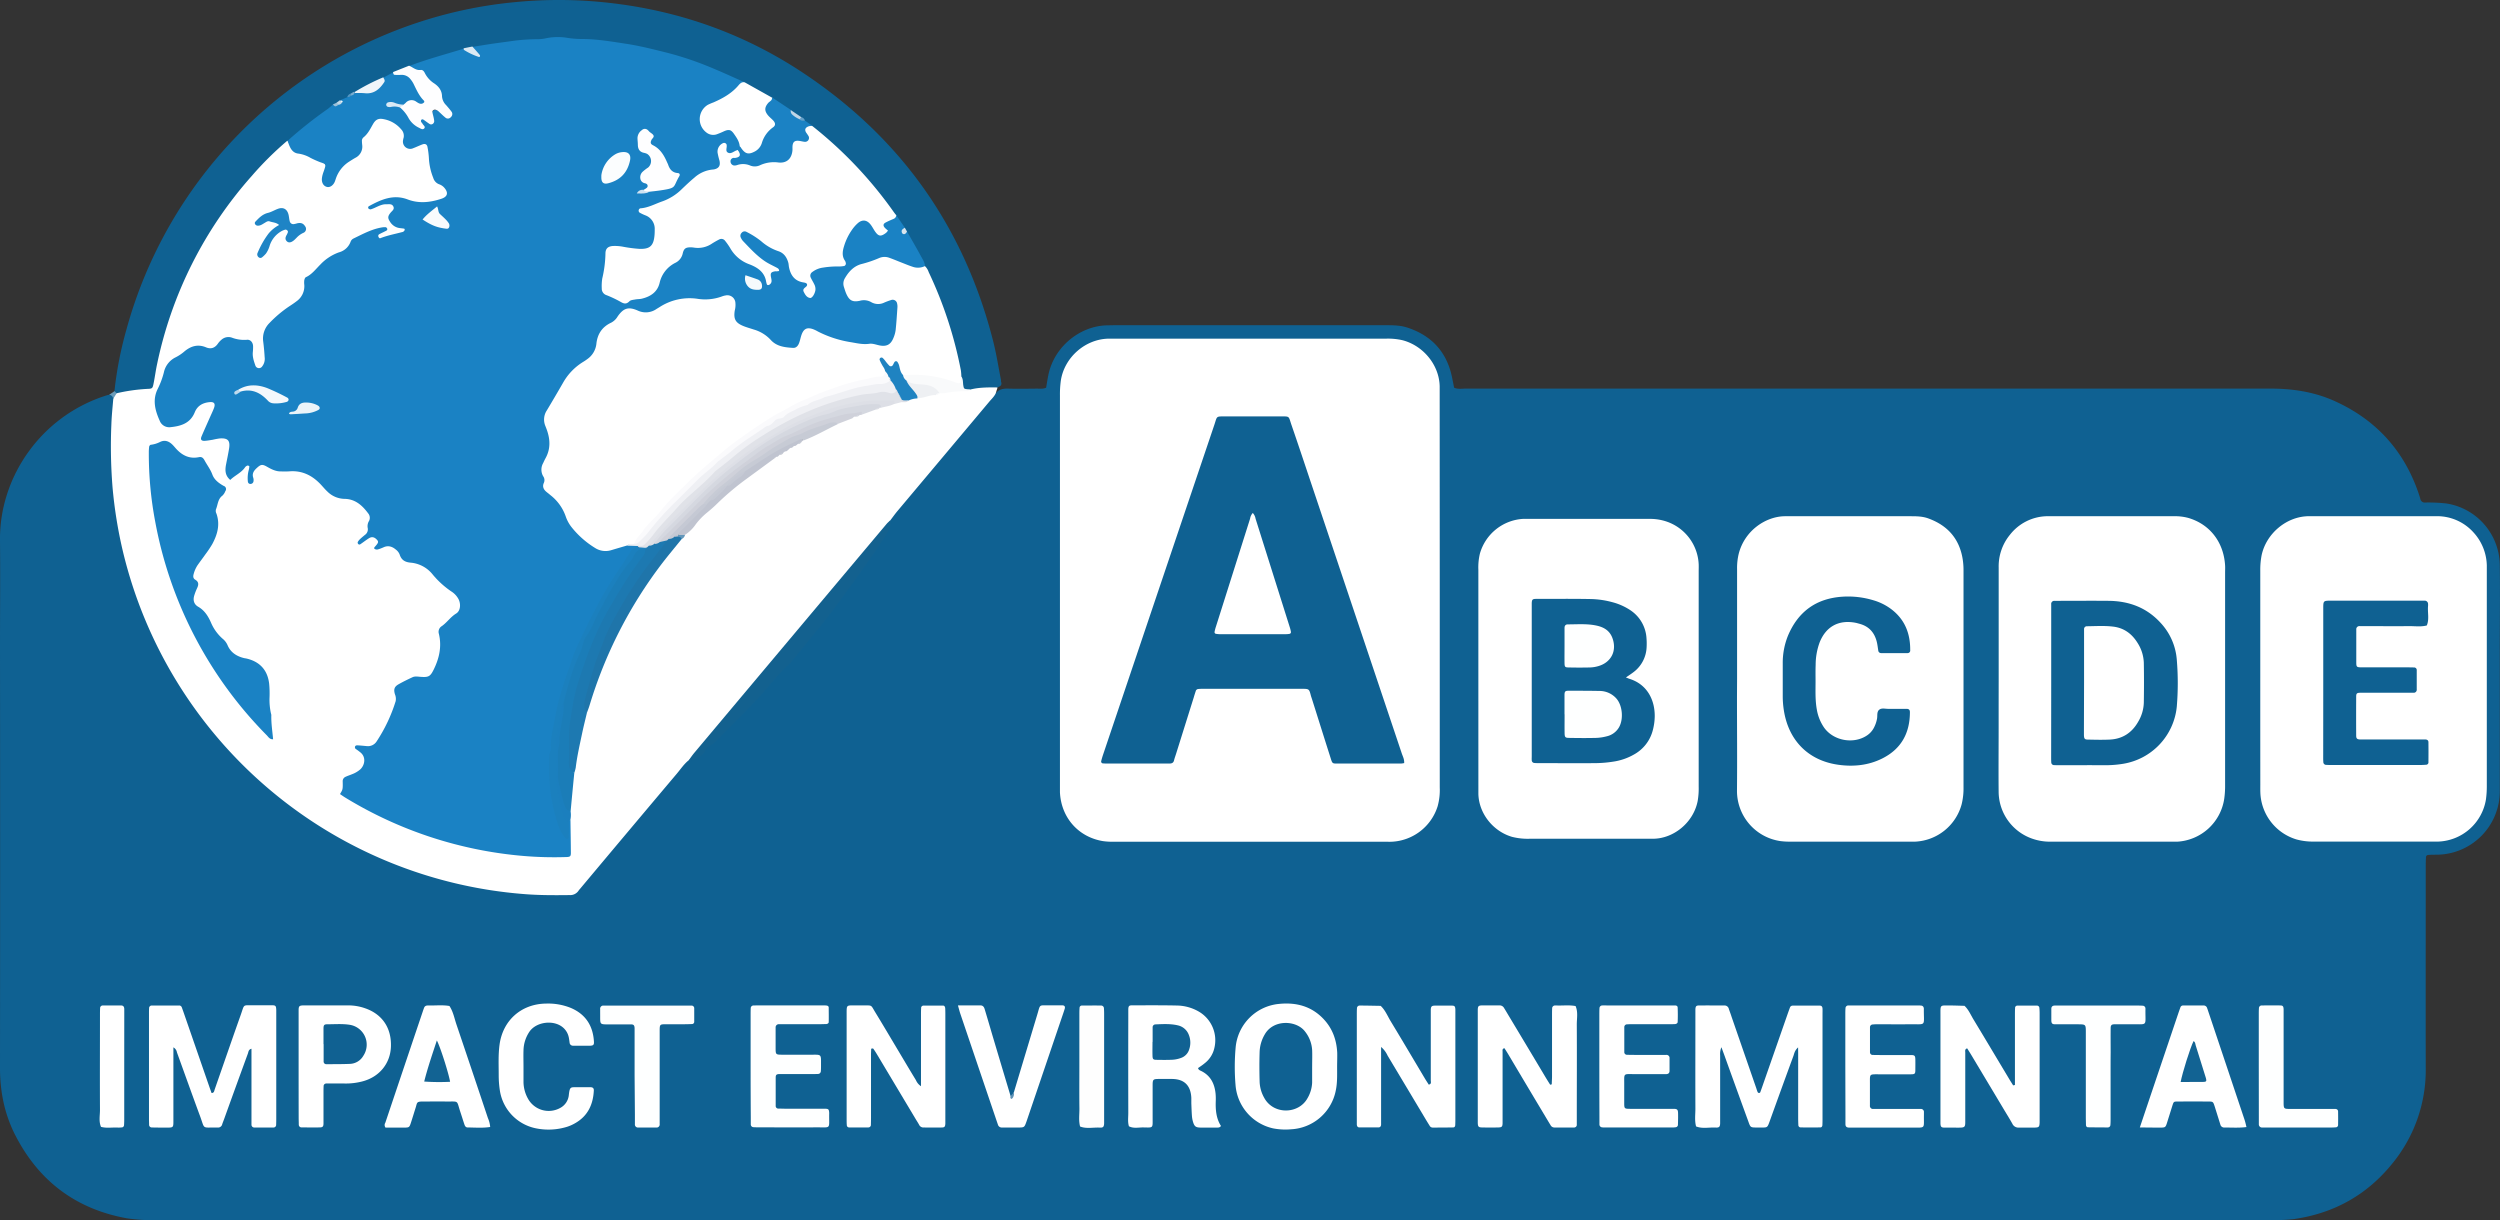 <svg id="Layer_1" data-name="Layer 1" xmlns="http://www.w3.org/2000/svg" viewBox="0 0 1321.11 644.88"><rect x="0" y="0" width="1321.11" height="644.88" fill="#333333" stroke="none"/><defs><style>.cls-1{fill:#0f6192;}.cls-2{fill:#fff;}.cls-3{fill:#699bb9;}.cls-4{fill:#feffff;}.cls-5{fill:#13618f;}.cls-6{fill:#fefefe;}.cls-7{fill:#5e92b5;}.cls-8{fill:#1a82c4;}.cls-9{fill:#1d79b1;}.cls-10{fill:#1b7db8;}.cls-11{fill:#1f75aa;}.cls-12{fill:#e0e2e8;}.cls-13{fill:#d5d8e0;}.cls-14{fill:#cfd1da;}.cls-15{fill:#1e84c5;}.cls-16{fill:#dddfe6;}.cls-17{fill:#c0c4d0;}.cls-18{fill:#c7cbd5;}.cls-19{fill:#f9fafb;}.cls-20{fill:#1f83c1;}.cls-21{fill:#1b7fbe;}.cls-22{fill:#eef0f3;}.cls-23{fill:#6497ba;}.cls-24{fill:#1b82c4;}.cls-25{fill:#fefeff;}.cls-26{fill:#eff5fa;}.cls-27{fill:#dbe9f3;}.cls-28{fill:#c0d6e7;}.cls-29{fill:#dae5ee;}.cls-30{fill:#65a0c8;}.cls-31{fill:#9bc0d9;}.cls-32{fill:#c2d8e8;}.cls-33{fill:#5697c2;}.cls-34{fill:#7aadd0;}.cls-35{fill:#116293;}.cls-36{fill:#126393;}.cls-37{fill:#106192;}.cls-38{fill:#eff0f4;}.cls-39{fill:#1b80be;}.cls-40{fill:#fbfdfe;}.cls-41{fill:#f4f8fc;}.cls-42{fill:#f8fbfd;}.cls-43{fill:#ebf4f9;}.cls-44{fill:#f6fafc;}.cls-45{fill:#d9e9f5;}.cls-46{fill:#cee2f2;}.cls-47{fill:#bfdaed;}.cls-48{fill:#f2f6f9;}.cls-49{fill:#c5c9d4;}.cls-50{fill:#fafafc;}</style></defs><title>ImpactEnv-HD_Variante-A2-Reglette-Lettre-A</title><path class="cls-1" d="M593.28,245.75c1.66-2,3.85-2.46,6.38-2.39,5.12.14,10.24.06,15.36,0,1.58,0,3.21.28,4.86-.49.36-2.12.68-4.32,1.12-6.5,3-15.11,16.64-26,30.75-26.44,1.44,0,2.88-.07,4.31-.07h143c4,0,8,0,11.87,1.31,12.76,4.25,20.65,12.89,23.42,26.11.39,1.86.74,3.73,1.11,5.59,2,.91,4.08.48,6.12.48h425.25c11.84,0,23.28,1.74,34.09,6.65,21.66,9.83,36.45,26,44.17,48.57.37,1,.69,2.13,1,3.2a2.3,2.3,0,0,0,2.48,1.79,84.7,84.7,0,0,1,11.48.53,33.37,33.37,0,0,1,28,32.44c.2,15,0,30.08,0,45.12V456a33.55,33.55,0,0,1-33,33.66c-1.6,0-3.2,0-4.79.13a1.22,1.22,0,0,0-1.22,1.22h0c-.08,1.43-.12,2.87-.12,4.31,0,35.68-.06,71.35,0,107a77.88,77.88,0,0,1-17.39,50.2c-13.49,16.87-31.11,26.72-52.51,29.72a105.16,105.16,0,0,1-10.53.56c-1.6.06-3.2,0-4.8,0H151.26a99.24,99.24,0,0,1-17.22-1C107.19,676.92,87.6,662.16,75.18,638c-5.72-11.13-8.14-23.1-8.13-35.66q.11-111.11,0-222.22c0-18.88.17-37.76,0-56.63-.35-33.32,21.68-65.86,56.73-76.68a6.1,6.1,0,0,1,1-.17c1.69-.85,2.41.16,3,1.53.23,9.26-.76,18.47-.75,27.74,0,33.49,7.28,65.3,20.91,95.81a227,227,0,0,0,50.44,71.79c36.1,34.64,79,56.11,128.6,63.77a220.59,220.59,0,0,0,39.2,2.23,8.68,8.68,0,0,0,7.05-3.25c16.46-19.79,33.11-39.43,49.64-59.17,2.34-2.8,4.53-5.79,7.53-8,6.82-.7,10.14-6.5,14.33-10.56,28.88-28,55.22-58.14,78-91.31,3.54-5.14,6.92-10.37,10.47-15.5a19.9,19.9,0,0,0,3.58-8.8c3.6-7.07,9.52-12.35,14.46-18.37,12.57-15.29,25.48-30.3,38.18-45.49C590.48,247.73,591.34,246.11,593.28,245.75Z" transform="translate(-67.05 -38)"/><path class="cls-2" d="M593.28,245.75c-.79,1.8-2.25,3.09-3.47,4.54Q565.6,279.15,541.35,308c-1.33,1.58-2.52,3.27-3.77,4.91-3.32,6.69-8.74,11.79-13.44,17.38Q497,362.56,469.87,394.87c-11.79,14.07-23.69,28.1-35.43,42.23a16.78,16.78,0,0,1-3.36,2.58c-2.52,2-4.29,4.7-6.34,7.13q-25.68,30.45-51.26,61a6.15,6.15,0,0,0-.61.74A5.29,5.29,0,0,1,368,511c-7.84.09-15.68.12-23.5-.49A236.91,236.91,0,0,1,132.08,329.73a238.31,238.31,0,0,1-5.54-34,268.46,268.46,0,0,1-.63-33.56c.15-4.47.63-8.93,1-13.39.54-1.31.42-3,2-3.71A29.22,29.22,0,0,1,141,242.72c4.17.16,5.94-1.53,6.65-5.62a214.92,214.92,0,0,1,20.49-61.52,219.87,219.87,0,0,1,46.67-61.38c1.15-1.08,2.25-2.33,4.08-2.14,3.51,6.17,10.33,7,15.95,9.65,3.83,1.79,5.8,3.75,4.07,8a5.29,5.29,0,0,0-.22,3.31,2.07,2.07,0,0,0,1.46,1.72,2,2,0,0,0,2-1,8,8,0,0,0,1.17-2.09,22.9,22.9,0,0,1,9.7-10.94c1.69-1,3.59-2.23,3.52-4.26-.18-5.74,4.08-9.17,6.55-13.52a6.33,6.33,0,0,1,6.47-3.24A13,13,0,0,1,281.35,111c.34,3.48,1.77,4.4,5.06,3.48,6.59-1.85,8.16-.67,8.52,6.32.3,5.92,1.36,11.18,6.74,15,3.85,2.78,2.88,6.69-1.71,8.35-5.36,1.95-10.88,2.67-16.44.67a21.35,21.35,0,0,0-18.07,1.49,10.35,10.35,0,0,1,7.05-1.5c2.87.56,4.25,1.92,2.83,5.08-2,4.4-1.55,5.21,2.93,7,1.39.56,3.57.5,3.23,2.76-.28,1.83-2.11,2.26-3.68,2.59-2.51.53-4.93,1.37-7.4,2-1.35.36-2.94,1-3.84-.72s.33-2.69,2.2-4.46c-7.06,2.5-13.55,3.76-17.38,9.91a5.61,5.61,0,0,1-2.92,2.42c-7.19,2.31-11.75,8.11-17.19,12.75a6.38,6.38,0,0,0-2.5,5.09c-.09,5-2.9,8.3-6.92,10.78-1.64,1-3.16,2.18-4.74,3.28-7.06,4.93-11.46,11.05-9.47,20.25a13.26,13.26,0,0,1,0,5.25c-.39,2-1,3.87-3.32,4.15s-3.35-1.45-4.1-3.32a16.64,16.64,0,0,1-.89-6.14c0-2.87-1.11-4.58-4.24-4.52a11.93,11.93,0,0,1-4.21-.85,6.28,6.28,0,0,0-7.38,1.86c-2.25,2.45-4.93,3.11-8.25,2.59-7-1.1-17.21,4.75-19.93,11.23-1.67,4-3,8.08-4.55,12.12-1.75,4.65-.59,9.21,1.82,13.35,1.89,3.26,4.62,3.68,9.32,2a12.75,12.75,0,0,0,7-6.25,9.94,9.94,0,0,1,7-5.37c4.32-.8,6.11,1.19,4.78,5.4-1.16,3.67-3.08,7-4.59,10.56-1.35,3.16-.61,4.2,2.72,3.5a22.7,22.7,0,0,1,2.84-.46c6.19-.52,8.2,1.64,7.28,7.83-.45,3-1.15,6-1.32,9-.07,1.11,0,2.38,1,3s2.1-.27,3-.89,1.92-1.69,2.92-2.48c1.2-1,2.36-2.75,4.05-1.71s.93,2.85.66,4.42a6.09,6.09,0,0,0,0,2.33c2-7.35,4.69-8.78,11.51-5.7,3.06,1.38,6.22,1.45,9.4,1.28,7.51-.42,13.31,2.74,18,8.3,3,3.56,6.51,6,11.4,6.23,5.78.32,10.12,3.73,12.68,8.42s.28,9.47-2.24,13.35c.08,0-.69.56-.5.43,4.72-3,7.44-2,8.06,4,5.39-2.3,9.24-.11,12.08,4.49,1.31,2.14,3.34,2.83,5.59,3.27a20,20,0,0,1,12.66,8c2.22,3,5.41,4.94,8.28,7.23,6.46,5.16,6.71,10.06.45,15.33-4.27,3.59-7.21,7.32-6,13.47.75,3.78-.6,7.57-2.05,11.19-1.9,4.76-4.78,7.81-10.43,7.3-3.58-.32-6.36,1.87-9.17,3.69-1.48.95-1.8,2.44-1.79,4.18.08,10.19-5.58,18.1-10.69,26.15-1.83,2.87-5.48,2.09-9,2.79,2.4,2.74,3.45,5.62,2.31,8.92s-3.81,4.7-6.72,5.65c-3.66,1.19-3.31,4.27-3.82,7s1.53,3.62,3.31,4.66c26.91,15.66,55.7,25.51,86.78,28.68,7.85.81,15.65.48,23.47.78,3.26.13,4.68-1.13,4.58-4.46-.14-4.64,0-9.28-.11-13.92v-4.69c.85-6.5,1-13.08,2.06-19.56,1.8-10.59,3.4-21.22,6.63-31.51a240,240,0,0,1,24.21-56.53,232.24,232.24,0,0,1,26-36.13c.8-.83,1.64-1.62,2.44-2.44a237.75,237.75,0,0,1,39.39-35.26c2.21-1.58,4.48-3.06,6.78-4.49.48-.33,1-.64,1.48-1a6.61,6.61,0,0,1,.94-.52c.29-.16.61-.31.91-.46l.88-.43a7.74,7.74,0,0,0,1.27-.6c.23-.21.48-.4.72-.59a4,4,0,0,1,.76-.54,6.35,6.35,0,0,1,.81-.44c.26-.16.52-.32.77-.5,0,0,.36-.28.36-.29a5,5,0,0,1,.74-.56,4.23,4.23,0,0,1,.82-.42q.62-.3,1.23-.63a8,8,0,0,1,.83-.41l.83-.44c.27-.17.56-.33.84-.48l.86-.52c.28-.23.57-.43.85-.65s.6-.47.91-.69a8.78,8.78,0,0,1,1.06-.64c5.55-2.72,10.92-5.8,16.71-8,2.31-1,4.58-2.1,7-2.9l1.67-.72a8.77,8.77,0,0,1,1.12-.4c.75-.23,1.5-.48,2.24-.79a11.72,11.72,0,0,1,1.17-.44c2.29-.82,4.48-1.9,6.82-2.55.81-.27,1.62-.53,2.41-.85a10.28,10.28,0,0,1,1.21-.44c2.08-.67,4.23-1.07,6.3-1.78a24.55,24.55,0,0,1,3.88-1,8.65,8.65,0,0,0,3.86-1,12,12,0,0,1,4.71-1.22c3-.46,5.89-1.6,9-1.79a13.15,13.15,0,0,0,2.78-.54,9,9,0,0,1,1.45-.35c5-1.43,10.22-.44,15.15-2,4.7-1.23,9.39-2.09,14.06.12C593.89,243.73,593.58,244.74,593.28,245.75Z" transform="translate(-67.05 -38)"/><path class="cls-1" d="M218.9,112.35a169.35,169.35,0,0,0-18.7,18.51A215.65,215.65,0,0,0,150,230.72c-.66,3.13-1.08,6.3-1.69,9.43s-.63,3.27-3.54,3.36a94.08,94.08,0,0,0-16.1,2.31c-.94.2-1.35-.15-1.14-1.13a195.41,195.41,0,0,1,6.3-32.43A236.68,236.68,0,0,1,292,48.58a232.77,232.77,0,0,1,47.39-9.47,236.88,236.88,0,0,1,40.74-.44c40.49,3.13,78,15.58,111.77,38.14q77.14,51.45,100,141.55c1.69,6.65,2.74,13.46,4.07,20.2.09.47,0,1,.17,1.43.48,1.73-.72,2.23-1.94,2.72-4.82,0-9.64-.08-14.36,1.13-6,1.51-4.48-3.64-5.63-6.41a215.62,215.62,0,0,0-18.91-58.13c-2.81-6.26-6.72-11.93-9.65-18.13-.43-.75-.87-1.51-1.34-2.24-1.74-2.18-3.12-4.61-4.69-6.91a262.27,262.27,0,0,0-27.43-32.28c-5.11-5-10.79-9.36-16.09-14.14-1.26-1.11-2.74-2-3.93-3.15a13.33,13.33,0,0,0-2.4-1.89c-1.93-1.26-3.82-2.56-5.77-3.77-3.25-2.18-6.56-4.25-9.81-6.42-4.86-2.79-9.88-5.29-14.66-8.23-16.14-7-32.34-13.76-49.65-17.38a281.56,281.56,0,0,0-36-5c-19-1.47-37.54,1-56.13,4-1.74.38-3.49.76-5.26,1-9.64,2.76-19.25,5.61-28.71,9-2.78,1.1-5.5,2.35-8.35,3.25-1.87.71-3.46,2-5.26,2.8-4.95,2.36-9.77,5-14.74,7.32-.74.35-1.5.67-2.22,1.05a13.89,13.89,0,0,0-2.37,1.74,22.34,22.34,0,0,1-3.6,2l-2,1.21a13.16,13.16,0,0,0-2,1.38c-7,5.68-14.55,10.67-21.25,16.73A4.16,4.16,0,0,1,218.9,112.35Z" transform="translate(-67.05 -38)"/><path class="cls-3" d="M127.55,244.69l1.14,1.13c-.61,1-1.23,2-1.85,2.93a2.22,2.22,0,0,0-2.12-2.11Z" transform="translate(-67.05 -38)"/><path class="cls-2" d="M827.88,350V454.1a32.14,32.14,0,0,1-1.13,10,26.74,26.74,0,0,1-24.25,18.71c-1.11.05-2.24,0-3.35,0h-143a38,38,0,0,1-6.22-.32c-13.08-2.15-22.14-12.48-22.76-25.84,0-1.28,0-2.56,0-3.84V247a54.35,54.35,0,0,1,.44-7.65c1.76-12.42,13-22.33,25.56-22.39H799.51a34.67,34.67,0,0,1,8.56.8c10.83,2.74,19.48,12.85,19.77,24.32v4.8Z" transform="translate(-67.05 -38)"/><path class="cls-2" d="M985,396.74v-58a31.74,31.74,0,0,1,.86-8.07c3.18-12.47,14.43-19.72,24.26-19.87h66.2c3.36,0,6.72,0,9.93,1.23,10.17,3.75,16.33,10.86,18,21.65a37.9,37.9,0,0,1,.41,5.73V454.05a35,35,0,0,1-1,9,26.76,26.76,0,0,1-24.44,19.71c-1.12.06-2.24,0-3.36,0h-62.36a36.69,36.69,0,0,1-5.74-.31,26.8,26.8,0,0,1-22.81-26.73c.16-16.47,0-32.94,0-49.41Z" transform="translate(-67.05 -38)"/><path class="cls-2" d="M1261.48,396.11v-56.6a40,40,0,0,1,.71-8.1c2.41-11.39,13.13-20.61,25.07-20.63h67.16a25.82,25.82,0,0,1,19.66,8.49,26.7,26.7,0,0,1,7.11,17.38v117a51.6,51.6,0,0,1-.44,6.69,26.52,26.52,0,0,1-25.13,22.39c-.95.05-1.91,0-2.87,0h-62.84a32.63,32.63,0,0,1-9.48-1.19,26.82,26.82,0,0,1-18.85-23.64c-.12-1.75-.08-3.52-.08-5.27Q1261.47,424.42,1261.48,396.11Z" transform="translate(-67.05 -38)"/><path class="cls-2" d="M1123.24,396.45V337.93a26.3,26.3,0,0,1,5.94-17.32,25.44,25.44,0,0,1,19.48-9.82h67.15a27.38,27.38,0,0,1,7.59.89c11.38,3.32,18.73,12.73,19.49,25.13.08,1.27,0,2.55,0,3.83V452.89a47.7,47.7,0,0,1-.45,7.17,26.63,26.63,0,0,1-24.82,22.72h-67.16a28.1,28.1,0,0,1-9.4-1.56,26.41,26.41,0,0,1-17.84-24.84c-.11-11.19,0-22.38,0-33.58Q1123.22,409.65,1123.24,396.45Z" transform="translate(-67.05 -38)"/><path class="cls-2" d="M848.28,396.67V339.1a31.3,31.3,0,0,1,.82-8.57,25.3,25.3,0,0,1,22.74-18.33H939a27.2,27.2,0,0,1,8.49,1.33,25.06,25.06,0,0,1,17.22,22.6c.06,1.28,0,2.56,0,3.84V453.68a39,39,0,0,1-.54,7.63c-2.26,11.5-12.88,20-23.84,19.92H875.57a33.76,33.76,0,0,1-9.5-1c-10-2.93-17.48-12.3-17.78-22.6,0-1.44,0-2.88,0-4.32Z" transform="translate(-67.05 -38)"/><path class="cls-2" d="M158.68,591.47v38.22c0,4.34.17,4.2-4.2,4.18-2.4,0-4.79,0-7.19-.07a1.4,1.4,0,0,1-1.45-1.35,1.09,1.09,0,0,1,0-.18c0-1-.06-1.92-.06-2.87V573.74c0-1,0-1.92.06-2.87a1.4,1.4,0,0,1,1.27-1.52H161.7a1.46,1.46,0,0,1,1.43,1c.38,1.05.76,2.1,1.12,3.16l13.32,38.49c.41,1.2.85,2.4,1.28,3.6,1.35,0,1.37-1.07,1.65-1.88,4.58-13.12,9.1-26.27,13.75-39.36,2.16-6.1.8-5,7.25-5.14,3,0,6.08,0,9.12,0,2.13,0,2.34.31,2.42,2.59V629q0,1.68-.06,3.36a1.4,1.4,0,0,1-1.34,1.47h-.19c-3.36,0-6.72.05-10.07,0a1.46,1.46,0,0,1-1.44-1.48s0-.08,0-.12c0-1.28,0-2.56,0-3.84V592.2c-1.59.39-1.57,1.66-1.89,2.54q-6.34,17.32-12.58,34.68c-.33.91-.71,1.79-1,2.71a2.23,2.23,0,0,1-2.52,1.7c-8.44-.12-6.5,1.24-9.15-5.93-4.15-11.23-8.17-22.52-12.25-33.78A3.74,3.74,0,0,0,158.68,591.47Z" transform="translate(-67.05 -38)"/><path class="cls-2" d="M1017.24,591.49c-1.85,1.71-2,3.21-2.47,4.52q-6.27,17.09-12.42,34.19c-1.41,3.91-1.23,3.61-5,3.64h-1.92c-3.3-.05-3.34,0-4.44-3.09q-6.39-17.55-12.71-35.12c-.42-1.15-.85-2.3-1.56-4.23a9.27,9.27,0,0,0-.67,4.29v36c-.07,1.74-.5,2.26-2.37,2.16-3.45-.19-7,.75-10.35-.6-.85-3.14-.34-6.33-.36-9.5-.06-16.31,0-32.61,0-48.92v-3.36c.07-1.68.4-2.12,1.88-2.13,4.47-.05,8.95,0,13.43,0a2.3,2.3,0,0,1,2.38,1.88c.47,1.36,1,2.71,1.42,4.07q6.57,19,13.15,38c.18.61.39,1.22.63,1.81a1,1,0,0,0,.72.5.82.82,0,0,0,.68-.42c.72-1.95,1.39-3.91,2.07-5.87q6.24-17.87,12.47-35.74.56-1.57,1.14-3.15a1.49,1.49,0,0,1,1.45-1h14.38c1,0,1.34.73,1.38,1.6s0,1.92,0,2.88v55.64q0,1.44-.06,2.88c0,.68-.33,1.34-1,1.35q-5.28.09-10.54,0a1.2,1.2,0,0,1-1.17-1.23v0c-.06-1.27-.1-2.55-.1-3.83v-34Z" transform="translate(-67.05 -38)"/><path class="cls-2" d="M887.08,611c0-1.38.13-2.76.13-4.14V574.74c0-1.28,0-2.56.06-3.84a1.5,1.5,0,0,1,1.44-1.56h0a5,5,0,0,1,.95,0c3.34.13,6.69-.34,10,.31,1.39,3.2.62,6.58.64,9.86.09,16.3,0,32.61,0,48.91v3.84a1.42,1.42,0,0,1-1.28,1.56h-.15c-3.51.06-7,0-10.54,0a2.26,2.26,0,0,1-1.91-1.26c-.76-1.22-1.49-2.45-2.23-3.69Q874.09,612,864.08,595.13c-.65-1.09-1.35-2.16-2-3.2-1.29.22-1,1.17-1,1.86v37.83c-.07,1.79-.41,2.14-2.34,2.18q-4.08.09-8.15,0c-2.25,0-2.54-.35-2.62-2.43V571.49c.08-1.81.42-2.16,2.34-2.19h9.11a2.61,2.61,0,0,1,2.39,1.29c.77,1.22,1.49,2.46,2.23,3.7q10,16.65,19.94,33.3c.74,1.22,1.5,2.42,2.26,3.63Z" transform="translate(-67.05 -38)"/><path class="cls-2" d="M1131.83,611.36V574.53c0-1.28,0-2.56.08-3.84a1.19,1.19,0,0,1,1.1-1.28h0c3.52,0,7,0,10.54,0a1.28,1.28,0,0,1,1.2,1.27,27.44,27.44,0,0,1,.13,2.87v57.6c-.1,2.4-.34,2.68-2.83,2.72h-8.16a3.49,3.49,0,0,1-3.43-2.06c-1.71-3.07-3.59-6-5.39-9.07l-16.26-27.17c-.72-1.21-1.49-2.4-2.23-3.58-1.45.48-.95,1.61-1,2.42V629c0,5.08.35,4.91-5,4.89h-5.76c-1.92,0-2.26-.38-2.35-2.17v-57.6c0-5.11-.29-4.82,4.56-4.79,2.71,0,5.42.12,8.14.19,2.17,2,3.24,4.7,4.71,7.13,6.37,10.54,12.67,21.12,19,31.68.65,1.1,1.36,2.16,2,3.23Z" transform="translate(-67.05 -38)"/><path class="cls-2" d="M796.88,591.26V632.2c0,.89-.43,1.57-1.38,1.58H785.44c-1,0-1.36-.71-1.39-1.59,0-1.12,0-2.24,0-3.36V574.2c0-1.12,0-2.24.08-3.35a1.42,1.42,0,0,1,1.36-1.47h.17c3.66,0,7.33.11,11,.16,2.39,2.23,3.57,5.26,5.21,8C808,587.65,814,597.82,820.06,608c.65,1.08,1.36,2.12,2,3.16,1.58-.28,1.07-1.48,1.08-2.28v-37.4c.09-1.59.49-2,2-2.06,3,0,6.08,0,9.11,0,1.52,0,1.8.4,1.88,2.12v58q0,1.44-.06,2.88c0,.68-.31,1.35-1,1.36-3.67.07-7.34.08-11,.08a1.83,1.83,0,0,1-1.55-1c-.59-.94-1.18-1.89-1.76-2.85q-10.2-17.07-20.42-34.14A13.21,13.21,0,0,0,796.88,591.26Z" transform="translate(-67.05 -38)"/><path class="cls-2" d="M553.74,612V574.56c0-1.28,0-2.56.08-3.84a1.22,1.22,0,0,1,1.11-1.31h10.55c.67,0,1,.68,1.06,1.37.05,1,.07,1.92.07,2.87v58.08c-.08,1.66-.4,2.07-1.9,2.09-3.2.06-6.4,0-9.6,0a2.48,2.48,0,0,1-2.33-1.38c-.53-1-1.15-1.92-1.73-2.88l-20.43-34.17c-.65-1.1-1.34-2.17-2.08-3.21-.1-.15-.55-.11-.83-.09a.44.44,0,0,0-.3.29c0,1-.08,1.92-.08,2.87V628.4q0,1.92-.06,3.84a1.37,1.37,0,0,1-1.41,1.55H515.79a1.21,1.21,0,0,1-1.25-1.17h0c-.08-1-.09-1.91-.09-2.87V573.58c0-4.47-.06-4.29,4.1-4.28h4.32c5.36.06,4.17-.52,6.76,3.72,3.67,6,7.24,12.06,10.85,18.1s7,11.81,10.6,17.7A7.17,7.17,0,0,0,553.74,612Z" transform="translate(-67.05 -38)"/><path class="cls-2" d="M700.15,602.42c.25,1,1,1.22,1.75,1.58,4.93,2.47,7,6.74,7.52,12a30.57,30.57,0,0,1,.09,3.83c-.16,4.67.23,9.22,2.75,13.17-.67,1-1.52.85-2.25.86h-8.64c-2.38-.05-3.09-.58-3.82-2.82a15.33,15.33,0,0,1-.63-3.28c-.17-2.23-.23-4.47-.32-6.71v-2.88c-.31-6.53-3.71-10-10.34-10h-7.2c-2.61.06-2.89.34-2.91,3.16V628.6c0,5.75.52,5.27-5.07,5.18-2.48,0-5.06.65-7.46-.61-.71-2.34-.32-4.74-.33-7.11q-.06-25.42,0-50.87v-3.83c.06-1.67.39-2.09,1.91-2.1,8,0,16-.08,24,.11a23.6,23.6,0,0,1,11,3A17.52,17.52,0,0,1,708.73,592a13.92,13.92,0,0,1-5.1,7.89C702.48,600.86,701.28,601.63,700.15,602.42Z" transform="translate(-67.05 -38)"/><path class="cls-2" d="M773.64,602c0,4.14.16,8.27-.73,12.39a25.39,25.39,0,0,1-23.52,20.37,34.28,34.28,0,0,1-9.54-.47A25.44,25.44,0,0,1,720,611.83a114.35,114.35,0,0,1,0-20.1,25.39,25.39,0,0,1,22.93-23.22c9-.91,17.12,1.16,23.56,8,4.71,5,6.86,11,7.21,17.8C773.75,596.85,773.64,599.41,773.64,602Z" transform="translate(-67.05 -38)"/><path class="cls-2" d="M1197.83,633.8l5.92-17.6q7.2-21.32,14.39-42.64c.36-1.06.74-2.11,1.11-3.16a1.45,1.45,0,0,1,1.42-1.06h11a1.89,1.89,0,0,1,1.73,1.41c.29.75.52,1.51.78,2.27q9.51,28.37,19,56.74c.39,1.18.66,2.4,1,3.83-4.07.52-7.89.22-11.69.25a2.06,2.06,0,0,1-2.11-1.59c-1-3.2-2-6.41-3-9.59-.81-2.48-.87-2.55-3.31-2.56q-8.14-.06-16.29,0c-2,0-2.06.1-2.69,2-1,3.19-2,6.4-3,9.58-.66,2-.93,2.17-3.13,2.19C1205.48,633.89,1202,633.82,1197.83,633.8Z" transform="translate(-67.05 -38)"/><path class="cls-2" d="M326.08,633.55c-4,.63-8,.27-11.93.25-.93,0-1.4-.73-1.66-1.51-.77-2.26-1.46-4.56-2.22-6.83-2.06-6.23-.49-5.29-7.43-5.37-3.84-.05-7.68,0-11.51,0-4.37-.05-3.72.38-4.65,3.32-.87,2.74-1.69,5.49-2.59,8.22-.67,2-.9,2.21-3.09,2.25H270.78a2.21,2.21,0,0,1-.11-2.57q9.91-29.5,19.86-59c.21-.6.4-1.21.65-1.8a1.71,1.71,0,0,1,1.42-1.12,5,5,0,0,1,.95-.07c3.66.12,7.33-.36,11,.29,2,3,2.59,6.45,3.7,9.74q8.37,24.72,16.63,49.48A14.28,14.28,0,0,1,326.08,633.55Z" transform="translate(-67.05 -38)"/><path class="cls-2" d="M224.85,601.65V571.46c.08-1.77.44-2.07,2.37-2.17h24a26.86,26.86,0,0,1,8.92,1.58c9,3.16,13.87,10.46,13.49,20.32-.35,8.84-6.12,15.92-15,18.25a34.16,34.16,0,0,1-9.49,1.13c-3.19-.05-6.39,0-9.58,0a1.4,1.4,0,0,0-1.5,1.29v.19c-.06,1.27-.06,2.55-.06,3.83v15.81c0,1.59-.44,2.07-1.93,2.09-3.19.05-6.39,0-9.58,0a1.46,1.46,0,0,1-1.55-1.37v-.11c0-1.27-.06-2.55-.06-3.83Q224.85,615.07,224.85,601.65Z" transform="translate(-67.05 -38)"/><path class="cls-2" d="M912.21,601.51V574.64c0-1.28,0-2.56.07-3.83a1.49,1.49,0,0,1,1.49-1.49h.05c.8-.06,1.6,0,2.4,0h36c.8,0,1.36.39,1.38,1.07.1,2.55.12,5.11,0,7.66,0,.65-.69,1.07-1.37,1.12-1.11.07-2.23.06-3.35.06H930.21c-1.11,0-2.23,0-3.35.08a1.44,1.44,0,0,0-1.46,1.42s0,.1,0,.15v13a1.4,1.4,0,0,0,1.26,1.51h.2c1.44.06,2.88.06,4.32.07H947.5a1.61,1.61,0,0,1,1.81,1.4,1.29,1.29,0,0,1,0,.34v6.72c0,1.18-.74,1.7-1.85,1.7H931.16c-6.64,0-5.73-.8-5.8,5.91v9.12c0,3.24.06,3.28,3.13,3.31h23c1.85,0,2.28.44,2.32,2.23.06,2.08,0,4.16-.06,6.23a1.32,1.32,0,0,1-1.21,1.27,12,12,0,0,1-1.9.12h-35a12.32,12.32,0,0,1-1.92-.06,1.54,1.54,0,0,1-1.46-1.59c0-1.28,0-2.56,0-3.83Q912.21,614.94,912.21,601.51Z" transform="translate(-67.05 -38)"/><path class="cls-4" d="M463.71,601.52V574.65c0-1.28,0-2.55.06-3.83a1.44,1.44,0,0,1,1.4-1.48h.11c.8,0,1.6-.06,2.4-.06h33.58c.8,0,1.6,0,2.39.07s1.31.36,1.33,1.09c0,2.55.07,5.11,0,7.66,0,.67-.66,1-1.36,1.06-1.12,0-2.23.07-3.35.07H478.72a1.68,1.68,0,0,0-1.8,1.53,1.92,1.92,0,0,0,0,.24v10.55c0,3.76,0,3.77,3.59,3.81h14.87c6,0,5.52-.56,5.53,5.82,0,1,0,1.92-.09,2.87a1.52,1.52,0,0,1-1.56,1.48h0c-1.27.06-2.55.05-3.83.05H479.11c-1.7,0-2.14.38-2.15,1.84v14.87a1.4,1.4,0,0,0,1.24,1.54h.2c1.28,0,2.56.06,3.84.07h20.63c2,0,2.25.34,2.36,2.15v.48c-.16,8.44,1.31,7.15-6.9,7.21-9.75.07-19.51,0-29.26,0-1.28,0-2.56,0-3.83-.08a1.44,1.44,0,0,1-1.44-1.44c0-.05,0-.09,0-.13v-3.84Q463.71,615,463.71,601.52Z" transform="translate(-67.05 -38)"/><path class="cls-2" d="M1042.2,601.47V574.12c0-1.12,0-2.24.09-3.35a1.46,1.46,0,0,1,1.5-1.44h37.07a13.69,13.69,0,0,1,1.43.07,1.43,1.43,0,0,1,1.33,1.14,2.67,2.67,0,0,1,.08.48c-.12,9.55,1.64,8.15-7.35,8.25-5.6.05-11.2,0-16.8,0a24.69,24.69,0,0,0-2.87.11,1.45,1.45,0,0,0-1.45,1.47V594a1.41,1.41,0,0,0,1.33,1.48,1.2,1.2,0,0,0,.19,0c2.4.06,4.8.05,7.2.06h13c1.87,0,2.2.37,2.25,2.28s0,3.83,0,5.75-.4,2.12-2.37,2.14H1060c-5.29,0-4.78-.28-4.8,5v11.52a1.6,1.6,0,0,0,1.39,1.79h25.32a1.61,1.61,0,0,1,1.83,1.36,1.93,1.93,0,0,1,0,.34v1.44c-.14,7.56,1.16,6.67-6.51,6.7h-33.11c-1.1,0-1.83-.47-1.85-1.68s0-2.55,0-3.83Z" transform="translate(-67.05 -38)"/><path class="cls-2" d="M343.69,601.74v8.16a18.52,18.52,0,0,0,2.37,8.69,12.5,12.5,0,0,0,17,4.91h0a8.64,8.64,0,0,0,4.59-6.92c.51-4.55.94-4,4.71-4.05h6.71c1.27,0,1.83.58,1.78,1.72-.36,7.52-3.25,13.61-10.05,17.4a21.6,21.6,0,0,1-3.93,1.75,33.19,33.19,0,0,1-17.07.76A24.08,24.08,0,0,1,331.16,614a52.78,52.78,0,0,1-.57-7.64c0-5.43-.29-10.86.44-16.28,1.72-12.87,11.49-21.56,24.51-21.74a32,32,0,0,1,13.13,2.28c7.88,3.34,11.77,9.48,12.25,17.9.09,1.55-.33,2-1.89,2.08-3,.05-6.08,0-9.12,0a1.77,1.77,0,0,1-1.87-1.67v-.08c-.15-.94-.24-1.91-.46-2.84a9.35,9.35,0,0,0-2.85-4.89c-4.84-4.37-14.22-3.3-17.91,2.09a18.28,18.28,0,0,0-3.13,9.92c-.1,2.87,0,5.75,0,8.63Z" transform="translate(-67.05 -38)"/><path class="cls-2" d="M602.8,615.33Q609,594.69,615.23,574c1.66-5.53.68-4.66,6.42-4.74h6.71c1.24,0,1.69.66,1.32,1.87-.56,1.83-1.21,3.64-1.82,5.45l-17.73,52.22c-.21.61-.4,1.21-.62,1.82-1.13,3.16-1.13,3.18-4.33,3.22h-8.63a2.11,2.11,0,0,1-2.16-1.55l-.93-2.72q-9.47-27.92-18.92-55.84c-.45-1.33-.78-2.71-1.27-4.44H585.1c1.37,0,1.95.81,2.3,2q2,6.67,3.94,13.33,4.85,16.27,9.74,32.55C603.08,617.91,602.08,615.8,602.8,615.33Z" transform="translate(-67.05 -38)"/><path class="cls-4" d="M1182.38,606.72v22.52c0,1.12,0,2.24-.11,3.35a1.35,1.35,0,0,1-1.3,1.2q-5.25,0-10.52-.08c-.75,0-1.07-.63-1.09-1.32,0-1.27-.07-2.55-.07-3.83v-45c0-4.22,0-4.24-4.16-4.28s-8,0-12,0c-1.59,0-2-.46-2.07-1.95,0-2.08,0-4.16,0-6.23,0-1.19.69-1.7,1.82-1.72H1196c1.12,0,2.24,0,3.35.08a1.48,1.48,0,0,1,1.45,1.51v0a3.69,3.69,0,0,1,0,.47c-.14,9.09,1.48,7.72-7.28,7.84-3,0-6.07,0-9.1,0-1.51,0-2,.52-2,2-.06,4.31,0,8.62,0,12.93C1182.37,598.42,1182.38,602.57,1182.38,606.72Z" transform="translate(-67.05 -38)"/><path class="cls-4" d="M402.4,606.2V581.32c-.08-1.53-.5-2-2-2H390.33c-7,0-6,.58-6.13-6.15v-1.92a1.65,1.65,0,0,1,1.4-1.85h46.78a1.41,1.41,0,0,1,1.53,1.28V578a1.2,1.2,0,0,1-1.24,1.16h0c-1.76.07-3.51.1-5.27.11h-8.62c-3,0-3.12.13-3.13,3.35V632a1.61,1.61,0,0,1-1.35,1.83,1.3,1.3,0,0,1-.34,0h-9.59a1.61,1.61,0,0,1-1.81-1.4,1.22,1.22,0,0,1,0-.33v-5.27Z" transform="translate(-67.05 -38)"/><path class="cls-4" d="M1260.69,601V574.12c0-1.12,0-2.24.08-3.35a1.44,1.44,0,0,1,1.45-1.45.48.48,0,0,1,.12,0c3.19,0,6.39-.05,9.58,0,1.51,0,1.83.43,1.89,2.12v48.87c0,3.75.12,3.7,3.73,3.69H1301c.88,0,1.58.42,1.6,1.38q.06,3.6,0,7.18a1.22,1.22,0,0,1-1.26,1.17c-.8.07-1.59.1-2.39.1h-36.42a1.67,1.67,0,0,1-1.81-1.5v-4.08Z" transform="translate(-67.05 -38)"/><path class="cls-5" d="M431.08,439.68c1-1.4,2-2.85,3.14-4.18q50.63-60.3,101.33-120.62c.61-.72,1.35-1.32,2-2,.53,3.66-1.47,6.59-3.31,9.32-1.52,2.23-2.87,4.58-4.42,6.78-4.74,6.71-9.42,13.54-14.34,20.22-3.78,5.08-7.4,10.3-11.35,15.3-2.25,2.88-4.59,5.67-6.9,8.51l-12,14.78a5.42,5.42,0,0,1-.63.72c-4.92,4.34-9,9.49-13.28,14.39-7.8,8.89-16.33,17-24.62,25.44a19.84,19.84,0,0,1-4.71,4,6.6,6.6,0,0,0-2.5,2.86c-1.25,2.2-3.55,3.16-5.63,4.27C433.08,439.89,432,439.63,431.08,439.68Z" transform="translate(-67.05 -38)"/><path class="cls-6" d="M637.43,601.7V574.38c0-1.28,0-2.56.11-3.83a1.18,1.18,0,0,1,1.19-1.17h.06c3.33,0,6.69-.07,10.06,0a1.48,1.48,0,0,1,1.57,1.37v.08c.07,1,.1,1.91.1,2.87v58c-.1,1.76-.51,2.29-2.36,2.18-3.45-.18-7,.74-10.34-.59-.85-3.13-.32-6.33-.36-9.49C637.37,616.4,637.43,609.05,637.43,601.7Z" transform="translate(-67.05 -38)"/><path class="cls-2" d="M132.7,601.9v26.88c0,1.27,0,2.55-.11,3.83a1.23,1.23,0,0,1-1.25,1.17,13.71,13.71,0,0,1-1.92.08c-3-.18-6,.45-9-.38-1.25-2.91-.53-6-.54-8.94-.09-16.64,0-33.28,0-49.91,0-1.28,0-2.56.07-3.84a1.38,1.38,0,0,1,1.32-1.45h9.8c1.22,0,1.63.79,1.65,1.87V575Z" transform="translate(-67.05 -38)"/><path class="cls-7" d="M602.8,615.33a3.71,3.71,0,0,1-.41,2.57c-.18.35-.68.87-.85.81-.68-.24-.6-.89-.5-1.49Z" transform="translate(-67.05 -38)"/><path class="cls-8" d="M540.69,151.73l4.52,6.61c-.79,1.35-.27,1.94,1.15,2,2.45,4.34,5,8.66,7.33,13,.89,1.63,2,3.2,2.15,5.17-1,2.22-3,2.07-5,2a10.43,10.43,0,0,1-5.47-1.65c-8.15-5.89-16.17-2.86-24.09.33-6,2.41-8.44,8.31-5.92,13.14.76,1.46,1.81,3.26,3.39,3.06,5.85-.76,11.42,3.07,17.43.58,3.62-1.49,6,.23,6.25,4.18a43,43,0,0,1-2.21,16.53c-1.33,3.79-4.24,5.43-8.27,5.06-11.64-1.07-23.28-2.08-33.9-7.68-2.81-1.49-5-1.15-6.52,2.26-3.16,7.23-8.58,9-15.22,4.1a63.4,63.4,0,0,0-17.23-9.15c-4-1.35-5.5-4.44-5.12-8.71.6-6.61-.84-7.7-7.29-6.09a25.59,25.59,0,0,1-10,.81,30.3,30.3,0,0,0-21.13,4.49c-3.82,2.45-7.8,3.46-12.28,1.53-3.32-1.43-6.25-.48-8.55,2.35a14.94,14.94,0,0,1-4.12,4,13.82,13.82,0,0,0-7.33,10.65c-.63,4.32-3.3,7.24-6.78,9.43-10.53,6.64-14.45,18-20.23,28-1.11,1.94-.26,4,.49,6a21.14,21.14,0,0,1-.66,17.73c-2.64,5.31-1,13.9,3.32,18a38.33,38.33,0,0,1,8.13,11.74c3.2,6.84,8.74,11.73,15.24,15.49a9.33,9.33,0,0,0,7,.79c3-.65,5.79-1.88,8.82-2.29,1.83-.06,3.68-.28,5.35.75a1.35,1.35,0,0,1,.47,1.37c-.91,1.31-2.46,1.89-3.42,3.27-17.33,25.08-31.23,51.76-38.26,81.62-4.08,17.37-6.45,34.91-2.06,52.66,1.14,4.63,2.28,9.24,5.18,13.89.89-2.36.33-4.32,1-6.06.32-.73.74-1.33,1.66-1.27.08,5.76.18,11.51.22,17.27,0,1.77-.37,2.14-2.33,2.21a192.68,192.68,0,0,1-22.54-.56,215.25,215.25,0,0,1-94.39-30.88c-.95-.58-1.85-1.23-2.76-1.84,1.52-2.48,1.52-2.48,1.44-6.63a2.49,2.49,0,0,1,1.31-2.39c1.14-.58,2.38-.94,3.55-1.44a14.07,14.07,0,0,0,4.52-2.67c2.24-2.16,3.12-6.32,0-8.87-.75-.6-1.51-1.19-2.31-1.72a1.1,1.1,0,0,1-.6-1.15c.13-.81.82-.92,1.45-.88,1.59.09,3.18.26,4.77.4a5.42,5.42,0,0,0,5.29-2.56,83,83,0,0,0,10-21.16,6.26,6.26,0,0,0-.39-3.7c-.76-2.61-.29-4,2-5.29s4.81-2.53,7.27-3.67c1.35-.63,2.82-.32,4.26-.22,4.34.33,5.19-.18,7.09-4.09,2.87-5.92,4.18-12.07,2.62-18.61a3.54,3.54,0,0,1,1.57-4.12c2.75-1.94,4.58-4.83,7.58-6.65,2.21-1.34,2.54-4.86,1.31-7.41a10.86,10.86,0,0,0-3.83-4.21,46.91,46.91,0,0,1-9.92-9,16.68,16.68,0,0,0-11.56-6.24c-3.17-.27-5-1.45-5.93-4.44a6.31,6.31,0,0,0-2.07-2.56c-1.82-1.52-3.88-2.2-6.23-1.2a23,23,0,0,1-3.12,1.19,2.22,2.22,0,0,1-1.79-.28c-.54-.53.1-1,.52-1.51,1.49-1.67,1.63-2.28.85-3.17-1.32-1.51-2.69-1.92-4.22-1s-3.12,2.2-4.71,3.26a.85.85,0,0,1-1.18-.28.22.22,0,0,1-.05-.08,1,1,0,0,1-.07-.88,6.75,6.75,0,0,1,1.17-1.49c.81-.77,1.68-1.47,2.54-2.19a3.57,3.57,0,0,0,1.51-3.77,5.21,5.21,0,0,1,.73-3.67,3.66,3.66,0,0,0-.48-4c-3.16-4.25-6.89-7.61-12.6-7.65a13.13,13.13,0,0,1-9-3.92c-1.17-1.09-2.19-2.33-3.28-3.5-4.47-4.83-9.8-7.61-16.57-7.13-1.59.12-3.19.07-4.79.05-2.66,0-4.92-1.17-7.17-2.45-2.57-1.48-3.36-1.27-5.5.7-1.5,1.38-2.53,2.87-1.83,5.06a3.83,3.83,0,0,1,.16,1.84,1.61,1.61,0,0,1-1.61,1.47c-1,0-1.38-.72-1.41-1.57a16.6,16.6,0,0,1,.48-5.7,10.88,10.88,0,0,0,.33-1.88.48.48,0,0,0-.23-.4c-.27-.1-.62-.24-.84-.14a2.68,2.68,0,0,0-1.14.82c-2,3-5.43,4.32-7.88,6.75-2.74-2.32-2.8-5.11-2.23-8.07s1.15-5.64,1.61-8.47c.68-4.23-.58-5.65-4.81-5.4a34.5,34.5,0,0,0-3.76.69c-1.42.23-2.83.5-4.26.59-1.81.1-2.41-.68-1.72-2.33,1.49-3.53,3.08-7,4.63-10.53.65-1.46,1.35-2.9,1.92-4.4.91-2.37.14-3.43-2.27-3.2-3.61.33-6.44,1.87-7.86,5.37-2.42,6-7.61,7.38-13.19,7.9a5.36,5.36,0,0,1-5.34-3.46c-2.5-5.53-3.94-11.17-.94-17a42.49,42.49,0,0,0,3.15-8.54,11.5,11.5,0,0,1,6.33-8,23.25,23.25,0,0,0,4.74-3.24c3.36-2.72,7-3.73,11.16-2,2.58,1.09,4.65.41,6.27-1.87a10.74,10.74,0,0,1,1.92-2.12,5.54,5.54,0,0,1,5.4-1.16,18.27,18.27,0,0,0,8,1.19c1.9-.25,3.23,1.34,3.32,3.33a26.74,26.74,0,0,1-.15,3.35c-.2,2.47.62,4.75,1.39,7a2,2,0,0,0,2.57,1.17,2,2,0,0,0,.94-.72,6.48,6.48,0,0,0,1.36-5c-.15-2.71-.41-5.42-.75-8.12a11.63,11.63,0,0,1,3.41-10,62.8,62.8,0,0,1,10.26-8.64c1.33-.88,2.68-1.75,3.93-2.73a9.75,9.75,0,0,0,4.1-8.73,9.56,9.56,0,0,1,0-2.39c.11-.59.41-1.42.86-1.62,3.17-1.45,5.16-4.24,7.53-6.57a25.2,25.2,0,0,1,9.89-6.54,9,9,0,0,0,6.18-5.58,3.05,3.05,0,0,1,1.55-1.74c4.89-2.36,9.66-5,15.13-5.88a8.53,8.53,0,0,1,1.89-.09c.25,0,.52.34.69.58a.83.83,0,0,1-.21,1.15l-.12.07c-1.25.69-2.57,1.24-3.82,1.93a1,1,0,0,0-.4,1.26c.15.48.56,1,1,.83,3.86-1.54,7.94-2.27,11.93-3.34a2.13,2.13,0,0,0,.74-.59.89.89,0,0,0,.18-.41c.11-.38,0-.68-.38-.74-.78-.12-1.57-.2-2.36-.3a7,7,0,0,1-5-3.38c-1.25-1.87-1.2-2.88.31-4.71.79-1,2.14-1.74,1.51-3.21-.73-1.69-2.42-1.23-3.81-1.27-2-.06-3.71.82-5.47,1.6a18.53,18.53,0,0,1-2.66,1.08,1.54,1.54,0,0,1-1.24-.43.83.83,0,0,1,.14-1.16l.1-.07c6.42-3.52,12.93-6.44,20.49-3.56,6,2.28,12,1.57,17.85-.38,3.25-1.08,3.76-3.18,1.51-5.78a6.27,6.27,0,0,0-2.75-1.86A5.1,5.1,0,0,1,296,132a32,32,0,0,1-2.29-10.25,42.83,42.83,0,0,0-.78-6.17c-.24-1.3-1.25-1.79-2.57-1.3-1.64.6-3.23,1.38-4.86,2a3.83,3.83,0,0,1-5.52-3.68,9.22,9.22,0,0,1,.38-1.88,4.93,4.93,0,0,0-1.33-4.4,15.79,15.79,0,0,0-8.92-5.29c-2.95-.66-4.51,0-6,2.64s-2.69,5.1-5,6.94a2.44,2.44,0,0,0-.79,2.16c0,.64.08,1.28.14,1.92a6.57,6.57,0,0,1-3.65,6.72c-1.11.64-2.19,1.32-3.25,2a17.17,17.17,0,0,0-7,8.89c-.2.61-.39,1.22-.64,1.81-.84,1.91-2.49,3-4,2.69-1.82-.37-2.94-2.12-2.77-4.44a12.34,12.34,0,0,1,.47-2.33c.21-.77.53-1.51.77-2.27,1-3,.93-3-2-4a52.36,52.36,0,0,1-5.25-2.33,17.57,17.57,0,0,0-6.28-2.24c-2.37-.21-3.72-1.67-4.64-3.66-.48-1-.82-2.07-1.22-3.11a226.77,226.77,0,0,1,21.09-16.74c1-.73,1.94-1.59,2.9-2.39.94.53,1.69-.14,2.5-.39.41-.2.81-.42,1.2-.62a.4.4,0,0,0,.2-.53l-.06-.09a.56.56,0,0,1,.05-.7l3.82-1.64c.67-.49,1.39-.89,2.09-1.33.84-.17,1.46-.83,2.29-1a14.65,14.65,0,0,1,4.69-.69c5.11,0,8.25-2.71,10-7.34l5.15-2.78c1,.88,2.11.51,3.19.46,3.94-.17,6.63,1.7,8.44,5.06a49.7,49.7,0,0,0,4.62,7.75c.8,1,1.5,2.17.48,3.44a2.76,2.76,0,0,1-3.45.81,8.12,8.12,0,0,0-7.31.32c-2.07.64-3.9-.66-5.89-.78,1.37.18,2.63.77,4,1.08,2.69,1.18,3.78,3.81,5.39,6a11.73,11.73,0,0,0,4.42,3.88c-.59-6.51,3.62-2.55,5.92-2.59.62-6.66.62-6.66,9.67-3.08-4.81-4.82-4.5-12.2-10-17.14-3.51-3.18-8.07-4.79-11-8.53,9.42-3.66,19.21-6.17,28.84-9.18,2,1.15,4.3,1.5,6.78,3.14-1.24-1.64-2.47-2.47-2.2-4.06l7-1.13c5-.79,10.05-1.41,15.06-2.13a106,106,0,0,1,12.84-.79,19.94,19.94,0,0,0,3.77-.47A30.62,30.62,0,0,1,366.86,58a47,47,0,0,0,7.58.61c8,0,15.78,1.35,23.63,2.55,7.4,1.13,14.61,3,21.84,4.8a170.93,170.93,0,0,1,23,7.78c6,2.47,11.9,5.21,17.84,7.84a44.54,44.54,0,0,1-16.94,12.11c-5.66,2.38-7.19,7.18-4,11.48,1.68,2.24,3.79,3.22,6.69,2.39,7.9-2.29,10.57-.55,12.34,7.83a3.62,3.62,0,0,1-1.24,2.53c-5.14,2.87-5.48,2.8-8.62-2.13-1.9,2-1.15,4.2-.84,6.32.54,3.64-1,6-4.51,6.68-5.32,1-9.57,4-13,7.64-5.84,6.18-13,9.7-20.91,12a2.76,2.76,0,0,0-2.19,1.47c5.22,2.22,6.91,6.42,6.56,11.91-.39,6.23-3.06,9-9.4,8.79-3.5-.14-7-.7-10.47-1.15-4.42-.56-5.87.71-6,5.17A81.23,81.23,0,0,1,386.64,185c-1.12,6.6,5.88,13,12.39,11.2,2.46-.69,4.93-1.29,7.41-1.87,4-.92,7-3.15,8.08-7.32a16.82,16.82,0,0,1,7.81-10.48c1.38-.83,2.84-1.76,3.4-3.29,1.66-4.5,4.94-5.9,9.43-5.52,3.36.28,6.27-1.17,9-2.91,3.34-2.15,6.24-1.66,8.25,1.57a27.26,27.26,0,0,0,13.67,11.35c3.26,1.27,5.34,4.29,7.12,8,.09-2.53.37-4.41,2.71-5.64a53.59,53.59,0,0,1-15.22-11.87,14.21,14.21,0,0,1-2.86-3.81,3.2,3.2,0,0,1,.2-3.61,3.28,3.28,0,0,1,3.47-1,14.15,14.15,0,0,1,4.75,2.22c4.51,3,8.79,6.34,13.83,8.55,3,1.29,4.43,4.09,4.91,7.26.64,4.16,2.62,7.11,6.84,8.35,2.09.62,3.34,1.84,2.26,4.3-.44,1-.81,2.51.88,2.55,1.38,0,1.41-1.49,1.42-2.61a10,10,0,0,0-.94-3.2c-1.55-4.41-.29-7.11,4.2-8.32a36.1,36.1,0,0,1,9-1.41c2.69,0,3.52-.93,3.14-3.8-.93-7.06,2.23-12.77,7-17.6,3.41-3.46,6.57-3.08,9.78.69.52.61.94,1.29,1.45,1.91.71.88,1.49,1.92,2.71,1.7,1.92-.33.53-1.73.65-2.66C533.94,153.36,537.86,153.2,540.69,151.73Z" transform="translate(-67.05 -38)"/><path class="cls-8" d="M211.37,428.68c-1.85.06-2.47-1.23-3.31-2.08a216.27,216.27,0,0,1-59-113,192.13,192.13,0,0,1-3.37-36.21,24.84,24.84,0,0,1,.18-3.34c.05-.37.51-1,.83-1a14.89,14.89,0,0,0,5-1.53c2.33-1.11,4.36-.46,6.16,1.17.82.75,1.52,1.63,2.27,2.46,3.23,3.53,7.06,5.45,12,4.44,1.52-.31,2.28.35,3,1.66,1.36,2.52,3.13,4.78,4.14,7.53s3.39,4.54,6,6a1.76,1.76,0,0,1,.85,2.77,6.37,6.37,0,0,1-1.55,2.38c-2.46,1.83-2.37,4.76-3.39,7.2a3.17,3.17,0,0,0,.26,2.32c2,5.75.52,11-2.23,16.1a58.07,58.07,0,0,1-3.74,5.56c-1.28,1.83-2.64,3.61-3.93,5.43a15.66,15.66,0,0,0-2.15,4.79c-.34,1.16-.35,2.3.81,3,2,1.17,1.86,2.68,1,4.48a28.43,28.43,0,0,0-1.53,4c-.71,2.41-.1,4.56,2.11,5.82,3.4,1.94,5.27,5,6.78,8.41a23.63,23.63,0,0,0,6.12,8.48,9,9,0,0,1,2.6,3.37c1.61,3.86,4.75,5.88,8.67,6.86.46.12.94.15,1.41.26,7,1.67,11.05,6.06,11.92,13.23a53.63,53.63,0,0,1,.21,7.17,33.32,33.32,0,0,0,.74,8.57,3.36,3.36,0,0,1,.2.94C210.31,420.2,211,424.39,211.37,428.68Z" transform="translate(-67.05 -38)"/><path class="cls-9" d="M377.2,414.7c-.87,3.71-1.82,7.4-2.59,11.13-1.24,5.91-2.6,11.81-3.32,17.82a19,19,0,0,1-.75,2.75c-3.63,0-3.91-2.74-4.05-5.28a126,126,0,0,1,5.06-43.55,206.89,206.89,0,0,1,30.91-61.86,60.73,60.73,0,0,0,4-6c.2-.42.43-.84.66-1.24a11.91,11.91,0,0,1,1.11-1.71,4.17,4.17,0,0,1,1.53-1.2c1-.43,2-.77,3-1.12s2-.73,3.07-1.08c1.32-.31,2.66-1,3.9.22,0,2.49-1.79,4-3.14,5.71-13.35,16.62-24.63,34.5-32,54.54C380.91,393.79,376.52,403.69,377.2,414.7Z" transform="translate(-67.05 -38)"/><path class="cls-10" d="M408,328.33a5.13,5.13,0,0,1-1.11,3.53c-6.72,8.69-12.38,18.06-17.9,27.56-7.51,12.9-12.57,26.78-16.91,40.91-1.76,5.74-2.54,11.75-3.57,17.68-1.33,7.64-.45,15.26-.85,22.87-.13,2.47.56,4.38,2.88,5.52q-1,10.08-1.93,20.16c-2.59,1.1-3.44-.81-4.17-2.56a47.31,47.31,0,0,1-3.8-16.69,134,134,0,0,1,2.54-31.4,46,46,0,0,0,.36-5.24c3.29-16.35,9.77-31.51,17.18-46.34a208.7,208.7,0,0,1,20.06-32.92C402.6,329,404.2,326.1,408,328.33Z" transform="translate(-67.05 -38)"/><path class="cls-11" d="M377.2,414.7a7.87,7.87,0,0,1-1.12-6.66c1.46-5.86,3.09-11.65,4.85-17.42,1.49-4.89,3.5-9.56,5.26-14.32A93.79,93.79,0,0,1,392.67,363a222.27,222.27,0,0,1,14.16-22.69c2.72-3.71,5.56-7.34,8.36-11,1.45-1.9,2.91-3.78,4.36-5.67a2.09,2.09,0,0,1,1-1.63,17.14,17.14,0,0,1,3.18-1.19,5,5,0,0,1,2.11-.07c.94.33,1.88.66,1.52,2-3.49,4.34-7.09,8.61-10.46,13a235.93,235.93,0,0,0-38.27,74.9C378.23,412,377.68,413.36,377.2,414.7Z" transform="translate(-67.05 -38)"/><path class="cls-12" d="M409.93,326.37l-1,.94a1.76,1.76,0,0,1-1.24.51c-1.08-.21-2.33.54-3.23-.61a5,5,0,0,0-.45-.74c6.31-4.28,10.45-10.68,15.56-16.12,24.77-26.34,51.81-49.44,86.89-61,10.61-3.5,21.51-6.1,32.89-5.07a7,7,0,0,1,1.29,0,2.23,2.23,0,0,1,1.1.51,6.93,6.93,0,0,1,.94,1.45,9,9,0,0,1,.46,1c.23.47.46,1,.66,1.45a2.81,2.81,0,0,1,.13,1,1.65,1.65,0,0,1-.59.85l-3.84,1c-9.13-1.89-18.1-.46-26.89,1.86-24.41,6.4-45.34,19.31-64.23,35.8a348.77,348.77,0,0,0-33.52,33.4C413.47,324.2,411.56,325.1,409.93,326.37Z" transform="translate(-67.05 -38)"/><path class="cls-13" d="M415.69,324.44a4.12,4.12,0,0,1-2.89,1c1.27-3.48,3.81-6.1,6.34-8.6,10-9.89,19.44-20.28,30.22-29.31,20-16.79,42-29.91,67.88-35.45,4.16-.88,8.4-1.87,12.74-1.44,1.68.17,3.78,0,2.82,2.84h-.91c-.55.54-1.46.31-2,.93l-7.65,2.79c-12,.44-22.94,4.69-33.69,9.57-18.58,8.43-34.17,21.08-48.91,34.91C431.61,309.2,424.68,317.92,415.69,324.44Z" transform="translate(-67.05 -38)"/><path class="cls-14" d="M415.69,324.44a13.91,13.91,0,0,1,3.14-3.57c6.29-6.33,12.63-12.63,18.93-19a191.56,191.56,0,0,1,23.59-20c3.86-2.79,7.51-6,11.63-8.28,3.15-1.76,6.08-3.93,9.52-5.26,4.14-1.61,8.06-3.77,12.16-5.54,5.86-2.55,12-4.09,18.13-5.7,3-.77,6-.49,8.89-1.41,1.41-.45.63.86.56,1.48a4.87,4.87,0,0,1-.93.08c-.53.55-1.44.32-1.95.93a6.46,6.46,0,0,1-.88,0,8.39,8.39,0,0,0-1,.88L509.8,262a13.87,13.87,0,0,0-4.7.72c-19.57,5.67-36.21,16.51-51.87,29.15a171.44,171.44,0,0,0-13.66,12.75c-6.48,5.86-11.93,12.79-19,18l-1,.94Z" transform="translate(-67.05 -38)"/><path class="cls-15" d="M214.54,156.9c-1.54-1.41-3.43-1.32-5-1.91-1-.35-1.83.34-2.66.82-1.1.64-2.13,1.45-3.49,1.45a1.65,1.65,0,0,1-1.57-.88,1.06,1.06,0,0,1,.25-1.29c1.88-2,3.73-3.89,6.57-4.59,1.84-.45,3.52-1.51,5.32-2.16,2.7-1,4.74.09,5.51,2.88.34,1.22.36,2.53.7,3.75a1.94,1.94,0,0,0,2.19,1.46,14.67,14.67,0,0,0,1.85-.45c1.94-.39,3.12.08,4.07,1.59a2.24,2.24,0,0,1-.35,3.15,2.3,2.3,0,0,1-.65.36,11.3,11.3,0,0,0-3.46,2.51c-.45.46-.89.92-1.37,1.34-1.55,1.31-2.87,1.52-3.83.57-1.14-1.13-.69-2.31,0-3.49a7.94,7.94,0,0,0,.56-1.31c.21-.71-.74-1.56-1.5-1.32a9.26,9.26,0,0,0-1.76.71,13.54,13.54,0,0,0-6.31,7.56,14.11,14.11,0,0,1-2,4.33,15.06,15.06,0,0,1-2.07,2,1.38,1.38,0,0,1-1.77,0,1.93,1.93,0,0,1-.78-1.66,2.41,2.41,0,0,1,.28-.91,46.48,46.48,0,0,1,5.7-10A18.69,18.69,0,0,1,214.54,156.9Z" transform="translate(-67.05 -38)"/><path class="cls-16" d="M532.8,253.43c-.16-1-.64-1.85-1.8-1.84a42.14,42.14,0,0,0-8.09.42c-3.89.76-7.82,1.25-11.68,2.24-2.66.68-5,2.19-7.65,2.7a41.79,41.79,0,0,0-7.73,2.43,152.6,152.6,0,0,0-29.77,16.17c-4.16,2.93-8.16,6.07-12.18,9.2-12.92,10-23.76,22.23-35.37,33.62a78.17,78.17,0,0,0-5.71,7,4.12,4.12,0,0,1-2.87,1c3.24-3.72,6.35-7.56,9.76-11.11,5.08-5.32,10.4-10.4,15.56-15.64a213.49,213.49,0,0,1,25.36-21.73,221.4,221.4,0,0,1,19.64-12.69c7.61-4.49,15.74-7.72,24-10.66a101.12,101.12,0,0,1,17.57-4.25c5.77-1,11.45-.47,17.17-.63,1.29,0,.65,1.11.53,1.82C537.4,252.57,535.08,252.82,532.8,253.43Z" transform="translate(-67.05 -38)"/><path class="cls-17" d="M478.08,279.29a2.87,2.87,0,0,1-.82.13,4.06,4.06,0,0,0-1.1.92L462,290.73a143.45,143.45,0,0,0-16,13.43c-1.69,1.67-3.48,3.23-5.33,4.74a35.6,35.6,0,0,0-5.94,6.14,20,20,0,0,1-5.73,5.61c-1,.88-2.17.5-3.29.33-1.57-2.2.57-3.13,1.62-4.21,3.88-4,7.75-8,11.82-11.77.28-.31.57-.62.84-.94a10.31,10.31,0,0,1,.88-.87l.45-.43c.3-.29.61-.56.93-.82a8.81,8.81,0,0,1,1-.73c2.62-1.89,4.58-4.49,7-6.56a9.82,9.82,0,0,1,1-.81,76.66,76.66,0,0,0,9.2-7.67,142.69,142.69,0,0,1,27-16.14c1.32-.59,3.19-2.08,4,.76h0a4.55,4.55,0,0,0-1,.91h0c-.51.57-1.42.38-1.9,1h0a10.55,10.55,0,0,1-1,.84,3.3,3.3,0,0,1-.88.14,7.59,7.59,0,0,0-1,.88,2.54,2.54,0,0,1-.82.11,3.89,3.89,0,0,0-1.11.91h0a11.4,11.4,0,0,1-1,.84,3.39,3.39,0,0,1-.89.15,10,10,0,0,0-1.06.89h0c-.49.59-1.4.39-1.87,1h0Z" transform="translate(-67.05 -38)"/><path class="cls-18" d="M491.62,270.79c-.4-.55-1-1-1.6-.69-4.57,2.24-9.25,4.31-13.63,6.88-5.33,3.13-10.41,6.69-15.59,10.06-3.3,2.43-6.46,5-9.6,7.68-3.29,2.1-5.39,5.54-8.64,7.68h0c-.33.31-.66.64-1,1s-.67.69-1,1a1.3,1.3,0,0,1-1.84.08l-.08-.08a65.07,65.07,0,0,1,11.25-11c2.56-1.88,4.89-4.08,7.32-6.13a51.35,51.35,0,0,1,8.11-5.87,76.29,76.29,0,0,0,6.82-4.41c3.89-2.76,8.06-5,12.18-7.42,2.23-1.29,4.9-1.62,7.09-2.82,4.11-2.26,8.63-3.26,12.94-4.87a8.3,8.3,0,0,1,3.81-.68,2.31,2.31,0,0,1,1.61.93C503.72,265,497.93,268.43,491.62,270.79Z" transform="translate(-67.05 -38)"/><path class="cls-19" d="M575.08,237c1,1.37.76,3,1,4.53.35,2,.34,2,2.78,2.21a7.43,7.43,0,0,1,.93.13c-.54.3-1.07.86-1.61.87a54.17,54.17,0,0,0-11.85,1,12.43,12.43,0,0,1-2.86,0c-4.23-2.15-8.53-3.93-13.43-3.77-1.78.06-3.26-1.06-4.67-2.1-1.16-1.14-2.29-2.3-1-4.06,8.27-2.46,16.23-.4,24.15,1.78C570.88,238.26,573.08,239,575.08,237Z" transform="translate(-67.05 -38)"/><path class="cls-20" d="M544.27,236.2a4.16,4.16,0,0,0,1.81,2.9c1.24,1.82,3.42,2.76,4.58,4.61.89,1.43,2.82,2.75,1.16,4.84a11.3,11.3,0,0,0-4.6,1.1c-1.29.38-2.62,1.06-3.7-.41a.6.6,0,0,0-.27-.63,3.69,3.69,0,0,1-.73-1.24.69.69,0,0,0-.27-.69,6.52,6.52,0,0,1-.72-1.15.74.74,0,0,0-.29-.72c-.39-.47-1-.62-1.41-1.12a37.47,37.47,0,0,1-2.3-3.53,10.81,10.81,0,0,1-.57-1.06,12.56,12.56,0,0,0-1.24-2c-.73-1-1.38-2.13-2.07-3.19a23.75,23.75,0,0,1-1.73-2.87c-.71-1.46-1.5-3.14,0-4.39s2.62.12,3.67,1.09c.59.54,1.12,1.27,2,1.29,1.61.06,3.29-2,4.81,0S544.18,233.61,544.27,236.2Z" transform="translate(-67.05 -38)"/><path class="cls-21" d="M364.8,409.92c.53,3.87-.65,7.6-1.2,11.35-.46,3.13-1.21,6.2-.85,9.4-1.57,5.32-.55,10.77-.82,16.16a20.72,20.72,0,0,0,.8,6.6c1,3.66,1.48,7.46,3,11a3.1,3.1,0,0,0,2.83,2.15,12.61,12.61,0,0,1-.13,4.82l-.81.94c-3,.23-3.83-2-4.45-4.11-1.85-6.27-3.6-12.56-3.67-19.19-.11-11.62-.4-23.26,2.67-34.62C362.67,412.75,362.15,410.37,364.8,409.92Z" transform="translate(-67.05 -38)"/><path class="cls-22" d="M551.8,248.55c.32-1-.26-1.77-.8-2.57-1.59-2.34-3.89-4.16-4.94-6.88,2.13,1.58,4.53,1.84,7.14,2,4,.17,8,.79,10.32,4.71-.53.55-1.42.36-1.93,1-2.61-.2-5,1-7.47,1.38A20.49,20.49,0,0,0,551.8,248.55Z" transform="translate(-67.05 -38)"/><path class="cls-23" d="M425.31,320.7H429a2.77,2.77,0,0,1-1.64,2.09c-.42-1-1.32-1.07-2.19-1.24l-.23-.45Z" transform="translate(-67.05 -38)"/><path class="cls-16" d="M543.5,249.2c1.17.72,2.47.25,3.7.41-1,1.32-2.49.89-3.84.89Z" transform="translate(-67.05 -38)"/><path class="cls-18" d="M488.65,272.66a1.91,1.91,0,0,1,1.9-1A2,2,0,0,1,488.65,272.66Z" transform="translate(-67.05 -38)"/><path class="cls-13" d="M519.36,258.2a2,2,0,0,1,1.95-.93A2,2,0,0,1,519.36,258.2Z" transform="translate(-67.05 -38)"/><path class="cls-16" d="M529.92,254.4a1.92,1.92,0,0,1,2-.93A2.07,2.07,0,0,1,529.92,254.4Z" transform="translate(-67.05 -38)"/><path class="cls-19" d="M561.59,246.71a2,2,0,0,1,1.93-1A2,2,0,0,1,561.59,246.71Z" transform="translate(-67.05 -38)"/><path class="cls-18" d="M479.08,278.43a1.92,1.92,0,0,1,1.87-1A2,2,0,0,1,479.08,278.43Z" transform="translate(-67.05 -38)"/><path class="cls-18" d="M483.84,275.53l1.11-.91Z" transform="translate(-67.05 -38)"/><path class="cls-18" d="M485.77,274.51l1-.88Z" transform="translate(-67.05 -38)"/><path class="cls-18" d="M487.69,273.49l1-.84Z" transform="translate(-67.05 -38)"/><path class="cls-18" d="M490.56,271.67l1-.91Z" transform="translate(-67.05 -38)"/><path class="cls-13" d="M517.45,259.2l1-.88Z" transform="translate(-67.05 -38)"/><path class="cls-18" d="M482.9,276.36l1-.84Z" transform="translate(-67.05 -38)"/><path class="cls-18" d="M481,277.4l1.06-.89Z" transform="translate(-67.05 -38)"/><path class="cls-18" d="M476.17,280.34a1.42,1.42,0,0,1,1.1-.92Z" transform="translate(-67.05 -38)"/><path class="cls-18" d="M478.08,279.29l1-.88Z" transform="translate(-67.05 -38)"/><path class="cls-2" d="M544.27,236.2c-1.31-1.29-1.6-3-2-4.69a6,6,0,0,0-.9-2.12.93.93,0,0,0-1.57-.14c-.38.48-.57,1.11-.91,1.63a1.19,1.19,0,0,1-1.58.57,1.14,1.14,0,0,1-.42-.33,22,22,0,0,1-1.82-2.15,13,13,0,0,0-1.53-1.77,1,1,0,0,0-1.64,1,19.69,19.69,0,0,0,1.23,2.53c.56,1.12,1.48,2.06,1.63,3.37,1.15,3.43-1.42,3.71-3.61,4.12a162.09,162.09,0,0,0-20.93,5.11c-16.38,5.33-31.28,13.55-45.54,23.06-15.89,10.6-29.89,23.43-43.09,37.13-6.74,7-13,14.48-19.12,22-1.26.71-2.83-.19-4.06.75-2.76.81-5.52,1.61-8.28,2.44a10.23,10.23,0,0,1-8.75-1.23,47.7,47.7,0,0,1-12.17-10.75,19.07,19.07,0,0,1-3.22-5.86,24.33,24.33,0,0,0-8-11.16l-2.23-1.82c-1.52-1.26-2.17-2.85-1.33-4.68a3.48,3.48,0,0,0-.37-3.58,7,7,0,0,1,0-6.88c.41-.87.8-1.75,1.27-2.59,2.58-4.65,2.54-9.47.91-14.38-.3-.91-.65-1.81-1-2.69a8.78,8.78,0,0,1,.8-8.25q4.31-7.2,8.5-14.48a30.45,30.45,0,0,1,10.48-11,25.51,25.51,0,0,0,2.39-1.6,11.31,11.31,0,0,0,4.79-8c.52-5.19,3-9,7.8-11.24a8.51,8.51,0,0,0,3.41-3.24c3.06-4.4,5.63-5.37,10.65-3.17a9.88,9.88,0,0,0,9.95-.86l1.64-1a29.13,29.13,0,0,1,19.73-4.39,25.8,25.8,0,0,0,13.2-1.22,8.59,8.59,0,0,1,1.85-.5,4.26,4.26,0,0,1,5.13,3.16,4.51,4.51,0,0,1,.09.53,11.6,11.6,0,0,1-.32,4.27c-.71,4.53.4,6.52,4.62,8.22,1.77.71,3.63,1.22,5.45,1.82a19.54,19.54,0,0,1,8.89,5.43c3.14,3.54,7.49,4,11.83,4.27,1.64.1,2.64-1.12,3.18-2.51s.83-3.1,1.38-4.59c1.16-3.08,2.92-3.87,6-2.8a17.75,17.75,0,0,1,2.6,1.25A58.19,58.19,0,0,0,517,218.88c3.13.56,6.22,1.25,9.46.79,1.73-.24,3.46.45,5.18.82,3.93.84,6.14-.38,7.58-4a15.79,15.79,0,0,0,1.14-4.15c.42-4,.66-8,.94-12a6.84,6.84,0,0,0-.17-1.91,2.39,2.39,0,0,0-2.71-2,3.07,3.07,0,0,0-.52.14,35.17,35.17,0,0,0-3.59,1.34,7.29,7.29,0,0,1-6.92-.27,7.76,7.76,0,0,0-6-.68c-3.86.79-5.55-.16-7.15-3.78-.51-1.17-.85-2.41-1.25-3.62a5.53,5.53,0,0,1,.59-4.62c2-3.41,4.55-6.18,8.48-7.35a61.36,61.36,0,0,0,9.53-3.21,7.21,7.21,0,0,1,5.62-.07c2.11.74,4.16,1.63,6.25,2.44,1.93.75,3.84,1.56,5.81,2.2a8.35,8.35,0,0,0,6.54-.34,7.65,7.65,0,0,1,2,3.18,216.49,216.49,0,0,1,17,51.88,27.53,27.53,0,0,1,.26,3.27,19.4,19.4,0,0,1-.3,2.85,1.29,1.29,0,0,1-1,.72,9,9,0,0,1-2.29-.6,60.68,60.68,0,0,0-24.82-3.74Z" transform="translate(-67.05 -38)"/><path class="cls-2" d="M540.69,151.73a2.21,2.21,0,0,1-1.28,1.87c-1.47.62-2.95,1.24-4.37,2s-1.41,1.79-.18,3c.44.44.94.82,1.44,1.25a7.6,7.6,0,0,1-1,1.19c-2.78,2.1-4,1.93-5.89-.8-.81-1.19-1.45-2.51-2.34-3.62-1.94-2.44-4.32-2.73-6.66-.73a19.53,19.53,0,0,0-3.15,3.58,30,30,0,0,0-4.17,8.6c-.82,2.65-1.25,5.31.54,7.81a3.19,3.19,0,0,1,.33.89,1.42,1.42,0,0,1-.84,1.82l-.16,0a14.36,14.36,0,0,1-2.85.22,48,48,0,0,0-8.12.6,11.93,11.93,0,0,0-5.7,2.35,2.3,2.3,0,0,0-.77,3c.53,1.16,1.24,2.23,1.78,3.39a5.38,5.38,0,0,1,.64,3.24c-.35,2.06-1.77,4.23-2.81,4.07-1.81-.27-2.59-1.76-3.32-3.17s.28-2,1.16-2.74.78-1.72-.35-2.08a7.77,7.77,0,0,0-.93-.21c-4.64-.7-6.82-3.74-7.69-8-.16-.78-.16-1.6-.36-2.37-.8-2.93-2.36-5.25-5.42-6.2a26.38,26.38,0,0,1-9-5.28,44.32,44.32,0,0,0-7.68-4.88A2,2,0,0,0,459,161a2.19,2.19,0,0,0-.43,2.64,7.23,7.23,0,0,0,1,1.61c3.76,3.92,7.42,8,12,11,2,1.3,4.22,2.25,6.31,3.41a1.82,1.82,0,0,1,.85,1c.2.73-.49.62-.9.69a4.77,4.77,0,0,1-1,0c-2.29.36-2.78.88-2.34,3.16.29,1.47.73,2.78-.75,3.86-.6.44-1.29.39-1.5-.26a9.88,9.88,0,0,1-.35-1.4c-.69-4-3.25-6.46-6.75-8.14a22.37,22.37,0,0,0-2.2-.94,19,19,0,0,1-10-8.48,34.19,34.19,0,0,0-2.81-4,2.39,2.39,0,0,0-3-.62c-1.28.65-2.53,1.37-3.75,2.13a13.17,13.17,0,0,1-9.58,2.19,9.75,9.75,0,0,0-1.43-.14c-2.81-.07-3.88.46-4.53,3.19a7.16,7.16,0,0,1-3.93,5,15.68,15.68,0,0,0-8.29,10.59c-1.18,4.9-4.87,7.28-9.52,8.37-1.09.25-2.24.18-3.34.39s-2.46.27-3.14,1c-1.61,1.62-2.88,1.28-4.62.26a60.31,60.31,0,0,0-7.35-3.5,3.6,3.6,0,0,1-2.6-3.59,26.38,26.38,0,0,1,.26-5.25A62.58,62.58,0,0,0,387,172c0-2.59,1.27-3.77,3.82-4a23.34,23.34,0,0,1,5.72.43,73,73,0,0,0,8.07,1.06c5.86.3,7.85-1.53,8.33-7.32.08-1,.1-1.91.09-2.87a7.56,7.56,0,0,0-4.93-7.5,25.61,25.61,0,0,1-3-1.41,1.31,1.31,0,0,1,.26-2.29c4.25-.27,7.91-2.39,11.81-3.73A27.78,27.78,0,0,0,427.28,138c2.19-2.1,4.4-4.2,6.73-6.14a16.79,16.79,0,0,1,9.47-4.25,8.27,8.27,0,0,0,1-.12c2.5-.57,3.36-2,2.77-4.62a39.53,39.53,0,0,1-1-4.17,4.93,4.93,0,0,1,2.9-5.07,1.42,1.42,0,0,1,1.86.72s0,.07,0,.11c.37,1.38-.76,3.24.56,4.1,1.7,1.11,3.24-.66,4.86-1.14a3.36,3.36,0,0,0,.43-.2c4,2.58.59,4.25-.84,6,8.06,2.6,15.8-.59,23.67-.8,3.24-.08,4.64-2.52,4.84-5.55.24-3.58,1.72-5.77,5.64-5.53,2.21.14,2.16-1.09,1.89-2.76-.52-3.26.59-5,4.24-4a218.62,218.62,0,0,1,43,45.39A19.45,19.45,0,0,0,540.69,151.73Z" transform="translate(-67.05 -38)"/><path class="cls-2" d="M457.94,115.2c-.24-2.49-1.64-4.46-3-6.42-1.58-2.3-2.73-2.52-5.27-1.42a43,43,0,0,1-4,1.66,5.79,5.79,0,0,1-5.41-1.07,8.83,8.83,0,0,1,.82-14.55c1-.49,2-.92,3.06-1.31,5-2.19,9.7-4.84,13.26-9.11.87-1,1.79-1.81,3.25-1.44l14.28,8a1,1,0,0,1,.57,1.29,1.05,1.05,0,0,1-.17.29c-3.24,3.4-2.56,6.42.56,9.48,1.91,1.86,1.89,4-.14,5.84a18.77,18.77,0,0,0-5,7.44,10.35,10.35,0,0,1-3.17,4.12C463.39,121.4,459.86,120.39,457.94,115.2Z" transform="translate(-67.05 -38)"/><path class="cls-24" d="M457.94,115.2c.28.37.58.74.85,1.13,2.09,3,3.78,3.42,6.82,1.88a7.6,7.6,0,0,0,4-4.53,15.61,15.61,0,0,1,6-8.43c1.41-1,1.26-2.3-.05-3.67-.88-.92-1.91-1.71-2.71-2.69-1.89-2.34-1.81-4.14.11-6.43.77-.93,2.3-1.32,2.06-3l10,6.67c.9,2.14,3.11,2.77,4.69,4.12.84.6,1.91.78,2.7,1.48l3.89,2.73a9.28,9.28,0,0,0-1.89.28c-1.83.66-2.27,1.75-1.38,3.28a23.22,23.22,0,0,1,1.34,2,2.06,2.06,0,0,1-2,2.93c-1.1-.08-2.19-.45-3.29-.54-2.06-.19-3,.61-3.21,2.62-.08.79,0,1.6-.05,2.4-.39,4.54-3.16,7-7.63,6.41a17.65,17.65,0,0,0-9.35,1.4,6.44,6.44,0,0,1-5.54.16,9.49,9.49,0,0,0-6.58-.21,4.31,4.31,0,0,1-1.85.26,2.18,2.18,0,0,1-1.78-2,1.78,1.78,0,0,1,1.51-2h0c.3-.06.64.08,1,0,2.76-.47,3.11-1.62,1.31-4.23A2.08,2.08,0,0,0,457.94,115.2Z" transform="translate(-67.05 -38)"/><path class="cls-25" d="M280.32,93.29c.37-.31.76-.59,1.1-.93a4.12,4.12,0,0,1,5.63-.59c.95.61,1.87,1.32,3.08,1a2.45,2.45,0,0,0,1.1-.78.9.9,0,0,0-.15-.79c-2.58-2.52-3.94-5.77-5.5-8.91A13.07,13.07,0,0,0,284,79.9a5.83,5.83,0,0,0-5-2.34,30.82,30.82,0,0,1-3.33,0c-.83-.07-.77-.88-.93-1.47l8.48-3.37c2,.8,3.65,2.6,6.15,2.25,1.05-.15,1.77.75,2.17,1.62a14.08,14.08,0,0,0,5.09,5.57c2.31,1.6,3.95,3.72,4,6.73a7.12,7.12,0,0,0,2.17,4.66c.94,1.09,1.9,2.16,2.74,3.32a2.11,2.11,0,0,1-.22,3h0a2,2,0,0,1-2.81.36l-.19-.17c-1.11-.89-2.12-1.93-3.18-2.89a4.26,4.26,0,0,0-2-1.21c-.79-.16-1.72.47-1.6,1.26s.35,1.54.52,2.31a16.65,16.65,0,0,1,.44,2.32,1.8,1.8,0,0,1-.79,1.64,1.5,1.5,0,0,1-1.79-.08c-1.07-.68-2.06-1.5-3.13-2.19a.84.84,0,0,0-1.18.21.18.18,0,0,0,0,.07,1,1,0,0,0,0,.88c.22.42.6.75.83,1.17.42.75,1.67,1.45.71,2.39-.8.77-1.84,0-2.65-.41a12.34,12.34,0,0,1-5.54-5.11,18.94,18.94,0,0,0-4.46-5.57C278,93.05,279.85,94,280.32,93.29Z" transform="translate(-67.05 -38)"/><path class="cls-26" d="M269.62,78.84c.29.85,1.12,1.62.46,2.61-2.48,3.74-5.52,6.41-10.46,5.79a44.59,44.59,0,0,0-5.17-.06l.09-.61A109.36,109.36,0,0,1,269.62,78.84Z" transform="translate(-67.05 -38)"/><path class="cls-27" d="M316.67,62.59c1.35,1.52,2.71,3,4,4.58.12.14,0,.53-.07.79a.46.46,0,0,1-.39.18,35.42,35.42,0,0,1-7.95-3.74c-.18-.12-.14-.59-.2-.89Z" transform="translate(-67.05 -38)"/><path class="cls-28" d="M489.56,101a13.33,13.33,0,0,1-3.8-2.39,2.43,2.43,0,0,1-.81-2.44l5.56,3.76C490.79,100.78,490.5,101.2,489.56,101Z" transform="translate(-67.05 -38)"/><path class="cls-29" d="M546.36,160.38a4.29,4.29,0,0,1-.82,1.07,1.16,1.16,0,0,1-1.64-.1,1.08,1.08,0,0,1-.21-.34c-.43-1.18-.11-1.74,1.52-2.66Z" transform="translate(-67.05 -38)"/><path class="cls-30" d="M489.56,101l1-1.07a2.47,2.47,0,0,1,1.83,1.84C491.33,101.78,490.29,101.93,489.56,101Z" transform="translate(-67.05 -38)"/><path class="cls-31" d="M246,93.36c-1.79,1.14-1.8,1.14-3.1-.14l2-.92C245.35,92.53,246,92.63,246,93.36Z" transform="translate(-67.05 -38)"/><path class="cls-32" d="M246,93.36l-1.13-1.06,1.91-1.41a.82.82,0,0,1,0,.49,1.62,1.62,0,0,1,1,.81A2.12,2.12,0,0,1,246,93.36Z" transform="translate(-67.05 -38)"/><path class="cls-33" d="M252.5,88.49a2,2,0,0,1-1.9.76,2.75,2.75,0,0,1,1.89-1.85C253.08,87.76,253.08,88.12,252.5,88.49Z" transform="translate(-67.05 -38)"/><path class="cls-34" d="M252.5,88.49V87.4c.67-.3,1.21-1,2-.83a.81.81,0,0,1-.09.61C254.13,88.11,253.33,88.32,252.5,88.49Z" transform="translate(-67.05 -38)"/><path class="cls-1" d="M809.08,441.25a13.3,13.3,0,0,1-1.66.25H773.83c-2.65,0-2.71,0-3.59-2.82-3.3-10.36-6.55-20.72-9.82-31.08-.24-.76-.52-1.51-.72-2.29C758.87,402,758.62,402,755,402H702.71a19.19,19.19,0,0,0-2.39.1,1.49,1.49,0,0,0-1.39,1.1c-.34,1.06-.7,2.12-1,3.19q-4.73,15.09-9.46,30.18c-.34,1.07-.74,2.12-1,3.21-.31,1.37-1.23,1.73-2.47,1.71H652.33a23.76,23.76,0,0,1-2.39-.08,1,1,0,0,1-1-1,1.55,1.55,0,0,1,.06-.31c.3-1.24.68-2.46,1.09-3.67q29.31-87,58.67-173.93c1.62-4.8.66-4.44,6.33-4.44h27.83c6,0,4.88-.49,6.66,4.66,3.91,11.32,7.66,22.7,11.48,34.06q23.4,69.75,46.79,139.49C808.37,437.77,809.19,439.2,809.08,441.25Z" transform="translate(-67.05 -38)"/><path class="cls-1" d="M1026.47,397.93c0,5-.23,9.91.64,14.84a23.79,23.79,0,0,0,3.86,9.71c4.94,7,15.62,8.93,22.71,4.14a10.93,10.93,0,0,0,3.52-3.85,16.74,16.74,0,0,0,1.75-4.94c.33-1.67-.26-3.79,1.32-4.89,1.29-.9,3.11-.33,4.69-.35h9.6c1.23,0,1.77.55,1.77,1.71,0,11.05-4.55,19.46-14.57,24.49-7.38,3.71-15.35,4.48-23.39,3.33-15.88-2.26-26.31-13-28.7-29.05a47.64,47.64,0,0,1-.54-7.16c0-5.76,0-11.52,0-17.27a38.42,38.42,0,0,1,2.69-14.53c5.36-12.89,15-19.93,29-20.8A46.14,46.14,0,0,1,1057,355.2a29.31,29.31,0,0,1,9.78,4.94c7,5.45,9.77,12.8,9.71,21.44a1.36,1.36,0,0,1-1.43,1.55h-13.9a1.5,1.5,0,0,1-1.56-1.42v0c-.23-1.42-.39-2.86-.71-4.26-1.17-5.1-4.17-8.52-9.34-9.85-.62-.16-1.24-.36-1.86-.48-9-1.76-15.79,2-19.11,10.47a34.55,34.55,0,0,0-2.06,11.74C1026.41,392.2,1026.47,395.06,1026.47,397.93Z" transform="translate(-67.05 -38)"/><path class="cls-1" d="M1294.76,399V359.72c0-4.26,0-4.29,4.13-4.3h49.4a1.74,1.74,0,0,1,1.85,1.63v.15a5.57,5.57,0,0,1,0,1c-.33,3.44.74,7-.66,10.32-3.14.83-6.34.32-9.5.35-7.51.09-15,0-22.54,0h-3.35a1.66,1.66,0,0,0-1.88,1.42,1.1,1.1,0,0,0,0,.25V387.8c0,2.73.14,2.85,3.1,2.86h23.49c1.28,0,2.56,0,3.83.06a1.38,1.38,0,0,1,1.53,1.22,1.13,1.13,0,0,1,0,.26c0,3.36,0,6.71,0,10.07a1.61,1.61,0,0,1-1.36,1.81,1.93,1.93,0,0,1-.34,0H1314.6c-2.06,0-2.43.31-2.44,2q-.06,10.31,0,20.61c0,1.58.47,2,2,2.08h34.55c.85,0,1.62.43,1.63,1.38q.06,5.26,0,10.53a1.27,1.27,0,0,1-1.08,1.44h-.18c-1.11.1-2.23.14-3.34.14h-46.51c-1,0-1.92,0-2.87-.06a1.5,1.5,0,0,1-1.56-1.42v-.06c-.1-1.27-.07-2.55-.07-3.83Q1294.76,418,1294.76,399Z" transform="translate(-67.05 -38)"/><path class="cls-1" d="M1151,399V357.36a1.62,1.62,0,0,1,1.69-1.85h1.92c9,0,17.9-.09,26.85,0,10.7.13,20,3.57,27.38,11.67a32.11,32.11,0,0,1,8.52,19.38,150.14,150.14,0,0,1,0,24.91,34,34,0,0,1-28.4,30.16,58.54,58.54,0,0,1-9.54.75c-7.84-.07-15.67,0-23.5,0-1.12,0-2.23,0-3.35-.06a1.46,1.46,0,0,1-1.54-1.38v-.1c-.08-1.27-.06-2.56-.06-3.83Z" transform="translate(-67.05 -38)"/><path class="cls-1" d="M926.26,396c1,.39,1.44.59,1.9.73,9.52,3,13.46,11.4,13.32,20a30.4,30.4,0,0,1-1,7.1,20.41,20.41,0,0,1-10,12.9,30.83,30.83,0,0,1-10.82,3.74,64.07,64.07,0,0,1-9.07.8c-10.08.1-20.16,0-30.24,0-.8,0-1.6,0-2.4-.07a1.48,1.48,0,0,1-1.46-1.5v-.06c-.06-.63,0-1.27,0-1.91V356.66c.1-1.82.41-2.17,2.36-2.18,9.6,0,19.2-.1,28.79.08A46.94,46.94,0,0,1,919,356.2a31.33,31.33,0,0,1,9.6,4.26,19.06,19.06,0,0,1,8.53,14.81,35,35,0,0,1,.06,4.8,17.34,17.34,0,0,1-6.93,13.13C929.08,394.11,927.89,394.86,926.26,396Z" transform="translate(-67.05 -38)"/><path class="cls-35" d="M676.15,588.57v-7.64a1.5,1.5,0,0,1,1.41-1.59h0c4-.18,8-.41,11.89.5a8,8,0,0,1,5.86,5.13,10.93,10.93,0,0,1,.19,7.48,6.88,6.88,0,0,1-4.46,4.65,15.69,15.69,0,0,1-4.17.9c-2.86.15-5.73.11-8.6.06-1.84,0-2.15-.37-2.19-2.32-.06-2.39,0-4.78,0-7.17Z" transform="translate(-67.05 -38)"/><path class="cls-1" d="M760.44,601.55v8.62a17.72,17.72,0,0,1-2.45,8.17c-4.69,8.53-18,8.85-22.89-.23a18.52,18.52,0,0,1-2.4-8.21c-.16-5.42-.18-10.85,0-16.28a19.49,19.49,0,0,1,2.75-9.06c4.6-8,16.81-7.52,21.34-1.32a17.42,17.42,0,0,1,3.66,9.7c.11,2.87,0,5.74,0,8.61Z" transform="translate(-67.05 -38)"/><path class="cls-36" d="M1219.4,609.77c.95-5,5-17.89,6.8-21.59,1,.48.92,1.51,1.15,2.24q2.78,8.64,5.41,17.32c.48,1.6.16,2-1.52,2C1227.43,609.79,1223.62,609.77,1219.4,609.77Z" transform="translate(-67.05 -38)"/><path class="cls-36" d="M297.9,587.82c1.85,3.49,6.25,17.36,7,21.85a115.62,115.62,0,0,1-13.68-.13C293.08,602.12,295.52,595.1,297.9,587.82Z" transform="translate(-67.05 -38)"/><path class="cls-37" d="M238,589.78v-8.13c0-2,.36-2.38,2.14-2.38,3.82,0,7.66-.32,11.47.24a10.62,10.62,0,0,1,7.45,16.4A8.52,8.52,0,0,1,252,600.2c-4.14.17-8.28.15-12.43.16a1.38,1.38,0,0,1-1.5-1.25.89.89,0,0,1,0-.23v-9.1Z" transform="translate(-67.05 -38)"/><path class="cls-38" d="M398.41,326.35c1-1.34,2.51-.78,3.82-.93,10.2-11.2,19.92-22.84,31-33.18a264.59,264.59,0,0,1,39.19-30.51,163,163,0,0,1,42.66-18.81A111.28,111.28,0,0,1,537.63,239a11.91,11.91,0,0,1,2.86,4.79q.39.35.24.69c-.09.22-.19.33-.27.33-1.12,1.4-2.69,1.16-4,.69a9.29,9.29,0,0,0-5.57,0c-2.76.65-5.64.54-8.49,1.08a138.91,138.91,0,0,0-28.17,8.75,166,166,0,0,0-23.54,12.47,130.4,130.4,0,0,0-16.6,12c-2.75,2.39-5.71,4.55-8.57,6.83a7.24,7.24,0,0,0-1.07,1c-6.09,6.78-13.68,12-19.69,18.84-4.2,4.77-8.87,9.13-12.64,14.29a55.55,55.55,0,0,1-4.45,5c-1,1.06-2.42.52-3.64.77Z" transform="translate(-67.05 -38)"/><path class="cls-39" d="M364.8,409.92c-1.56,1.8-1.19,4.18-1.76,6.27-1.14,4.1-1,8.48-2.33,12.57a3.3,3.3,0,0,0-.09,1.4c.75,5.71.39,11.45.28,17.17-.14,7.44,2,14.39,3.83,21.44a5.45,5.45,0,0,0,2.94,3.55c0,2.71,0,5.43-.1,8.15a1.22,1.22,0,0,1-.48.75c-.51.43-.9.06-1.21-.3a21.17,21.17,0,0,1-3.94-7.08,95.43,95.43,0,0,1-4.77-31.45c0-2.54-.28-5.11.75-7.57a4.69,4.69,0,0,0,.18-1.9c-.11-5.47,1.43-10.7,2.33-16,1.84-10.9,5.76-21.21,9.29-31.61a96.21,96.21,0,0,1,4.57-10.53c2.34-4.91,4.73-9.8,7.28-14.59a194.4,194.4,0,0,1,9.74-17c2.91-4.37,5.87-8.74,8.58-13.24a4.91,4.91,0,0,1,4.59-2.75l3.52.29a.48.48,0,0,1,.21.54c-.07.18-.14.27-.2.27h0c-2.95-.43-4.88.84-6.09,3.5a11.15,11.15,0,0,1-1.75,2.83c-3.68,4-6.35,8.74-9.21,13.32s-5.34,9.71-8,14.59c-2,3.76-3.29,7.92-5.91,11.39-2,2.59-2,6-3.4,8.87C369.57,391.46,367,400.63,364.8,409.92Z" transform="translate(-67.05 -38)"/><path class="cls-25" d="M407.08,138.34a8.41,8.41,0,0,0,1.62-1,1.28,1.28,0,0,0,.39-1.77,1.26,1.26,0,0,0-.66-.52,1.89,1.89,0,0,0-.44-.19,2.94,2.94,0,0,1-2.55-2.47,4,4,0,0,1,1.11-3.53,21.89,21.89,0,0,1,3-2.33,4.54,4.54,0,0,0-.5-7.2,6.74,6.74,0,0,0-1.81-.59c-2.24-.51-3.08-2-3.12-4.19,0-1.12-.15-2.23-.19-3.35a5.25,5.25,0,0,1,2.35-4.46,2.2,2.2,0,0,1,3-.08c.38.29.66.69,1,1,.7.62,1.67,1.08,2.08,1.85.52,1-.68,1.64-1.06,2.47-.6,1.32-.54,2.08.82,2.77,3.84,1.93,5.83,5.3,7.44,9,.19.44.43.86.58,1.31.83,2.46,2.26,4.17,5.06,4.39,1.06.09,1.31.86.81,1.69-3.48,5.87-1.1,6.14-9.75,7.44-2,.31-4.1.51-6.16.76C409.08,139.37,407.46,140.64,407.08,138.34Z" transform="translate(-67.05 -38)"/><path class="cls-40" d="M384.83,130.63a15.38,15.38,0,0,1,7.47-11.16,8.82,8.82,0,0,1,3.6-1.09c3-.29,4.81,1.09,4.06,4.56-1.41,6.42-5.22,10.31-11.51,11.91-2.4.6-3.57-.34-3.62-2.89C384.82,131.65,384.83,131.33,384.83,130.63Z" transform="translate(-67.05 -38)"/><path class="cls-41" d="M193,243.93c4.91-3,10.1-2.78,15.2-.87A112.81,112.81,0,0,1,219,248.2a1.33,1.33,0,0,1,.55,1.15,1.48,1.48,0,0,1-.9,1,20.32,20.32,0,0,1-7.11.79,4.23,4.23,0,0,1-2.91-1.38c-3.93-4.23-8.55-6.56-14.5-4.81C193.08,245.36,192.86,244.84,193,243.93Z" transform="translate(-67.05 -38)"/><path class="cls-42" d="M290.36,154c2.12-2.65,4.83-4.57,7.66-6.92.8,1.43.46,3,1.51,4s1.88,1.71,2.77,2.62a13.13,13.13,0,0,1,1.84,2.17,2.3,2.3,0,0,1,.21,2.28c-.45.93-1.23.75-2,.64C298,158.2,295.26,157.2,290.36,154Z" transform="translate(-67.05 -38)"/><path class="cls-43" d="M224.25,256.73c-1.26.07-2.52.16-3.78.2a2.26,2.26,0,0,1-.73-.3c.17-.26.28-.62.51-.74a3.69,3.69,0,0,1,1.35-.35,2.93,2.93,0,0,0,2.8-2.15c.71-2.21,2.44-2.74,4.48-2.67a12.88,12.88,0,0,1,5.93,1.44c.54.3,1.1.64,1.18,1.36s-.58,1.07-1.1,1.32a15.59,15.59,0,0,1-5.9,1.61c-1.58.08-3.16.19-4.74.29Z" transform="translate(-67.05 -38)"/><path class="cls-44" d="M461,183.44c2.4.83,4.35,1.46,6.28,2.17a3.55,3.55,0,0,1,2.44,3.2c.16,1.61-.44,2.33-2.1,2.35-2,0-3.83-.19-5.24-1.72A6.19,6.19,0,0,1,461,183.44Z" transform="translate(-67.05 -38)"/><path class="cls-45" d="M280.32,93.29l-1.82,1.55a8.5,8.5,0,0,0-4.63-.37,3.7,3.7,0,0,1-1.81,0,1.18,1.18,0,0,1-.89-1.41v0a1.51,1.51,0,0,1,.86-.94,5.25,5.25,0,0,1,3.7.26A12.88,12.88,0,0,0,280.32,93.29Z" transform="translate(-67.05 -38)"/><path class="cls-46" d="M407.08,138.34c.77,1.11,2.07.66,3.09,1-2,1.16-4.1.9-6.59.89A3.29,3.29,0,0,1,407.08,138.34Z" transform="translate(-67.05 -38)"/><path class="cls-47" d="M193,243.93l1.09,1c-.09.13-.16.3-.29.36-.92.49-2.27,1.82-2.79.93C190.25,244.91,191.9,244.38,193,243.93Z" transform="translate(-67.05 -38)"/><path class="cls-48" d="M247.72,92.2l-1-.81a.9.9,0,0,1,1.27,0l0,0C248.3,91.7,248.08,92,247.72,92.2Z" transform="translate(-67.05 -38)"/><path class="cls-10" d="M408,328.31v-.81l1-.19Z" transform="translate(-67.05 -38)"/><path class="cls-49" d="M438.72,304.32h1.92a11.29,11.29,0,0,1-2.79,3.25c-3.37,3.41-6.77,6.78-10.15,10.18a8.31,8.31,0,0,0-2.39,3h0c-.55.55-1.49.3-2,1a3.69,3.69,0,0,1-2.86,1,5.09,5.09,0,0,1,1.62-2.28q7.35-7.37,14.71-14.7A17.17,17.17,0,0,1,438.72,304.32Z" transform="translate(-67.05 -38)"/><path class="cls-17" d="M423.38,321.68a1.83,1.83,0,0,1,2-1,7.43,7.43,0,0,1-.16.82Z" transform="translate(-67.05 -38)"/><path class="cls-16" d="M542.5,247.37a1.39,1.39,0,0,1,.74,1.24Z" transform="translate(-67.05 -38)"/><path class="cls-16" d="M541.51,245.53a1.25,1.25,0,0,1,.72,1.16Z" transform="translate(-67.05 -38)"/><path class="cls-16" d="M540.47,244.81v-1a1,1,0,0,1,.72,1h-.72Z" transform="translate(-67.05 -38)"/><path class="cls-49" d="M451.2,294.72a21.52,21.52,0,0,1,9.6-7.68,7.09,7.09,0,0,1-2.72,3.09,29.05,29.05,0,0,0-4.69,3.81A3.25,3.25,0,0,1,451.2,294.72Z" transform="translate(-67.05 -38)"/><path class="cls-49" d="M442.56,302.4c1.75-2.68,4.28-4.62,6.47-6.88a3.14,3.14,0,0,1,2.17-.8c-1.75,2.68-4.28,4.62-6.47,6.88A3.14,3.14,0,0,1,442.56,302.4Z" transform="translate(-67.05 -38)"/><path class="cls-49" d="M441.6,303.36l1-1Z" transform="translate(-67.05 -38)"/><path class="cls-49" d="M440.64,304.32l1-1Z" transform="translate(-67.05 -38)"/><path class="cls-50" d="M537.64,239a8.26,8.26,0,0,1-5.73,1.92c-2.28-.06-4.4.64-6.59.92-7.8,1-14.94,4.32-22.53,6-2.83,1.77-6.49,1.76-9,4.17a23.74,23.74,0,0,0-6.64,2.61c-2,1-4.14,1.76-5.66,3.5-1.27,1.46-3.41.65-4.78,2-1.13,1.09-2.06,2.48-3.74,2.89a3.75,3.75,0,0,0-1.33.49c-5.8,4.18-12,7.75-17.48,12.41-2.3,2-4.76,3.71-7.14,5.56a5.15,5.15,0,0,0-.77.55c-3.17,3.62-7.28,6.19-10.65,9.59-4.05,4.08-8.09,8.17-12.2,12.19a163.2,163.2,0,0,0-14.25,16.06,57.17,57.17,0,0,1-4.7,4.77,3.11,3.11,0,0,1-2.2.79c.73-2.9,3.1-4.71,4.67-7,2.61-3.86,6.39-6.69,9.2-10.31,4.34-5.58,9.51-10.3,14.49-15.21,4.74-4.68,9.82-9,14.94-13.29,3.42-2.85,6.72-5.82,10.36-8.39,3.49-2.47,6.92-5,10.5-7.38,2.93-1.91,5.84-3.86,8.79-5.68,2.52-1.55,5.27-2.87,7.92-4.31a67.73,67.73,0,0,1,8.47-4.36c3.1-1.14,6-2.7,9.08-3.88s6.23-2.23,9.33-3.38a118.39,118.39,0,0,1,15.17-4c2.29-.53,4.58-1.28,7-1.18,1.72.06,2.43-1.27,2.58-2.87a5.64,5.64,0,0,1,1.86,3c.65.43.36,1.4,1,1.81Z" transform="translate(-67.05 -38)"/><path class="cls-38" d="M537.64,239a1.8,1.8,0,0,1-1-1.81A2,2,0,0,1,537.64,239Z" transform="translate(-67.05 -38)"/><path class="cls-2" d="M729.08,309.08a5.77,5.77,0,0,1,1.46,3l18,57.11a18,18,0,0,1,.7,2.78.93.93,0,0,1-.82,1,12.08,12.08,0,0,1-1.9.16h-35a12,12,0,0,1-1.89-.19.86.86,0,0,1-.76-.95.09.09,0,0,0,0-.05,22.1,22.1,0,0,1,.72-2.77l18.06-57.08A5.63,5.63,0,0,1,729.08,309.08Z" transform="translate(-67.05 -38)"/><path class="cls-2" d="M1168.36,398.72V370.47a1.46,1.46,0,0,1,1.39-1.53h.1c4.62-.05,9.25-.37,13.86.19,5.81.69,10,3.83,13,8.74a20.69,20.69,0,0,1,3.23,10.4c.13,7,.11,14,0,21.06a20.88,20.88,0,0,1-2.94,10c-3.3,5.87-8.3,9.18-15.06,9.5-3.82.18-7.66.08-11.49,0-1.76,0-2.09-.44-2.16-2.37V423.1Z" transform="translate(-67.05 -38)"/><path class="cls-4" d="M893.8,415.47V405.4c0-2,.37-2.38,2.12-2.38,5.43,0,10.87,0,16.3.11a11.89,11.89,0,0,1,9,4c3.28,3.71,3.87,11.09,1.3,15.36a10.08,10.08,0,0,1-6.46,4.62,24.65,24.65,0,0,1-5.67.83c-4.63.12-9.26.08-13.9,0-2.38,0-2.61-.29-2.64-2.86-.05-3.2,0-6.4,0-9.59Z" transform="translate(-67.05 -38)"/><path class="cls-4" d="M893.82,379.36v-9.57c0-1.09.53-1.85,1.7-1.84,5.09,0,10.2-.45,15.25.65,3.77.82,6.82,2.57,8.29,6.41,2.58,6.75-.47,13-7.4,15a17.24,17.24,0,0,1-4.22.7c-3.82.1-7.65.09-11.47,0-1.87,0-2.12-.31-2.15-2.33-.05-3,0-6.05,0-9.08Z" transform="translate(-67.05 -38)"/></svg>